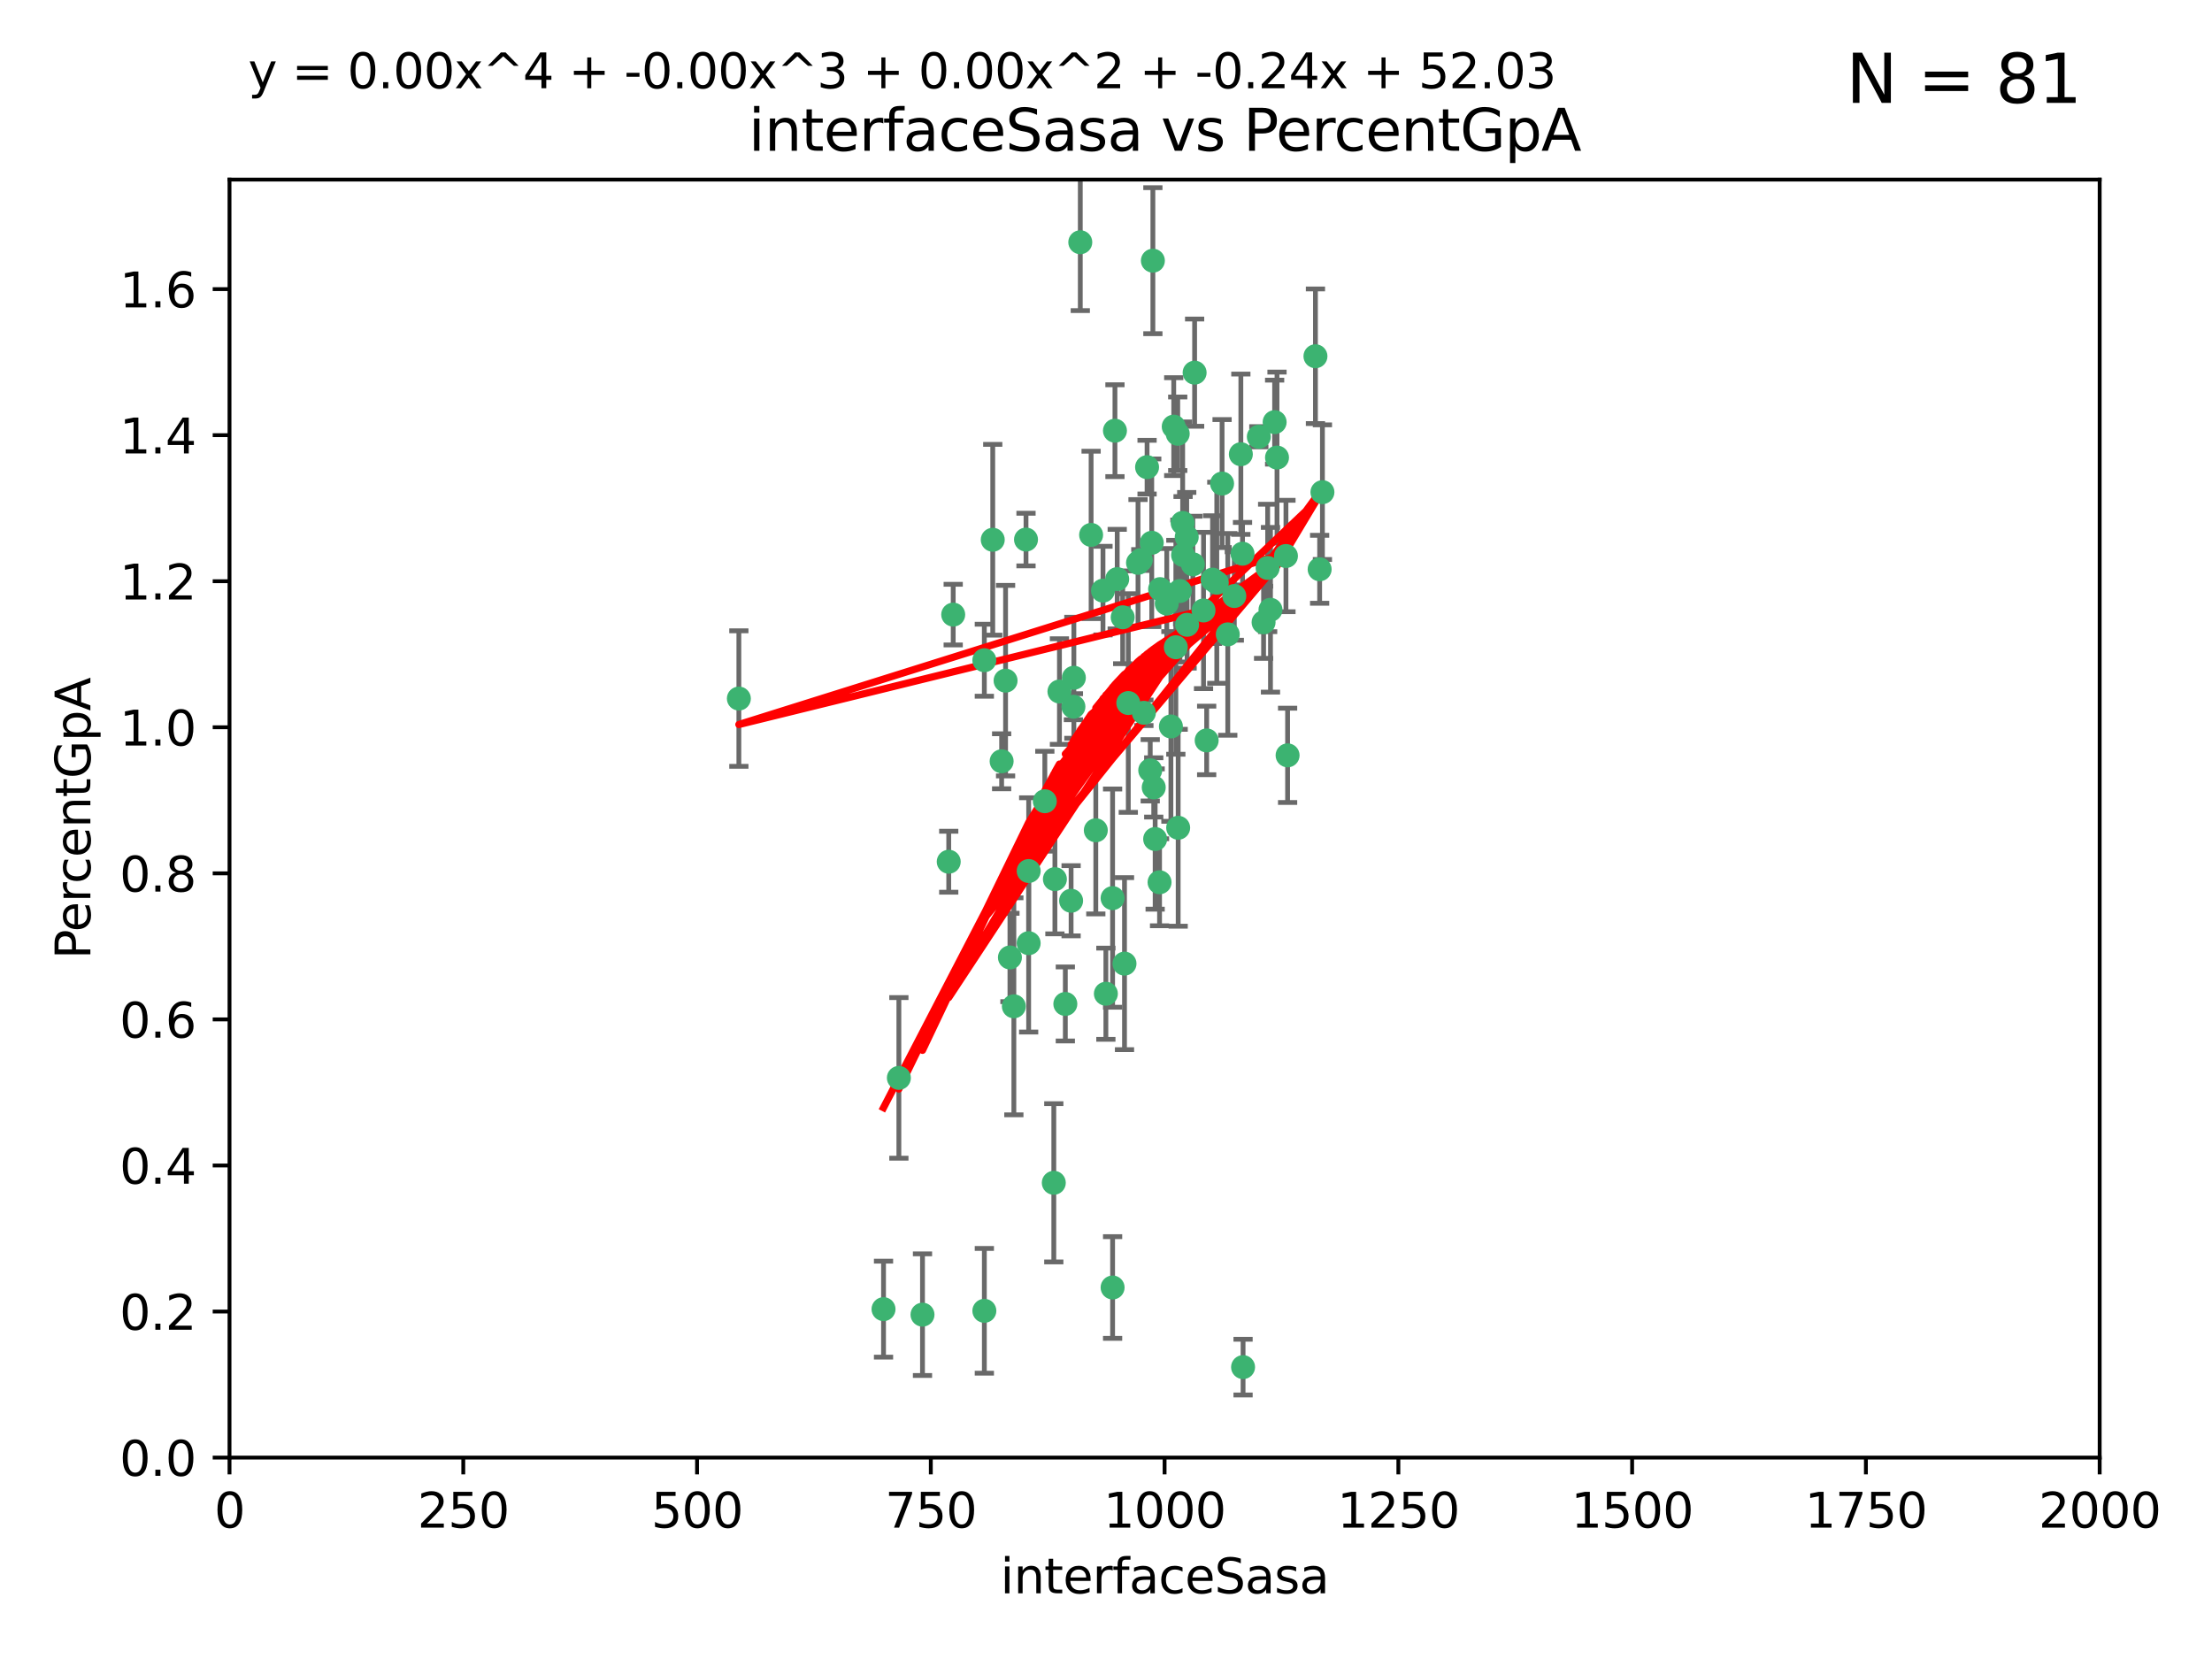 <?xml version="1.0" encoding="utf-8" standalone="no"?>
<!DOCTYPE svg PUBLIC "-//W3C//DTD SVG 1.1//EN"
  "http://www.w3.org/Graphics/SVG/1.1/DTD/svg11.dtd">
<svg xmlns:xlink="http://www.w3.org/1999/xlink" width="460.8pt" height="345.6pt" viewBox="0 0 460.8 345.6" xmlns="http://www.w3.org/2000/svg" version="1.1">
 <defs>
  <style type="text/css">*{stroke-linejoin: round; stroke-linecap: butt}</style>
 </defs>
 <g id="figure_1">
  <g id="patch_1">
   <path d="M 0 345.6 
L 460.8 345.6 
L 460.8 0 
L 0 0 
z
" style="fill: #ffffff"/>
  </g>
  <g id="axes_1">
   <g id="patch_2">
    <path d="M 47.81 303.64 
L 437.4 303.64 
L 437.4 37.411 
L 47.81 37.411 
z
" style="fill: #ffffff"/>
   </g>
   <g id="PathCollection_1">
    <defs>
     <path id="md76a3d3e34" d="M 0 1.118 
C 0.297 1.118 0.581 1 0.791 0.791 
C 1 0.581 1.118 0.297 1.118 0 
C 1.118 -0.297 1 -0.581 0.791 -0.791 
C 0.581 -1 0.297 -1.118 0 -1.118 
C -0.297 -1.118 -0.581 -1 -0.791 -0.791 
C -1 -0.581 -1.118 -0.297 -1.118 0 
C -1.118 0.297 -1 0.581 -0.791 0.791 
C -0.581 1 -0.297 1.118 0 1.118 
z
" style="stroke: #3cb371"/>
    </defs>
    <g clip-path="url(#p6ead2dca8a)">
     <use xlink:href="#md76a3d3e34" x="275.486" y="102.526" style="fill: #3cb371; stroke: #3cb371"/>
     <use xlink:href="#md76a3d3e34" x="274.906" y="118.592" style="fill: #3cb371; stroke: #3cb371"/>
     <use xlink:href="#md76a3d3e34" x="258.839" y="115.347" style="fill: #3cb371; stroke: #3cb371"/>
     <use xlink:href="#md76a3d3e34" x="266.025" y="95.318" style="fill: #3cb371; stroke: #3cb371"/>
     <use xlink:href="#md76a3d3e34" x="274.033" y="74.211" style="fill: #3cb371; stroke: #3cb371"/>
     <use xlink:href="#md76a3d3e34" x="244.948" y="134.836" style="fill: #3cb371; stroke: #3cb371"/>
     <use xlink:href="#md76a3d3e34" x="245.342" y="90.362" style="fill: #3cb371; stroke: #3cb371"/>
     <use xlink:href="#md76a3d3e34" x="238.294" y="148.487" style="fill: #3cb371; stroke: #3cb371"/>
     <use xlink:href="#md76a3d3e34" x="265.53" y="87.939" style="fill: #3cb371; stroke: #3cb371"/>
     <use xlink:href="#md76a3d3e34" x="240.166" y="54.304" style="fill: #3cb371; stroke: #3cb371"/>
     <use xlink:href="#md76a3d3e34" x="233.876" y="128.593" style="fill: #3cb371; stroke: #3cb371"/>
     <use xlink:href="#md76a3d3e34" x="246.37" y="108.935" style="fill: #3cb371; stroke: #3cb371"/>
     <use xlink:href="#md76a3d3e34" x="247.296" y="130.157" style="fill: #3cb371; stroke: #3cb371"/>
     <use xlink:href="#md76a3d3e34" x="231.774" y="187.094" style="fill: #3cb371; stroke: #3cb371"/>
     <use xlink:href="#md76a3d3e34" x="238.956" y="97.317" style="fill: #3cb371; stroke: #3cb371"/>
     <use xlink:href="#md76a3d3e34" x="243.059" y="125.723" style="fill: #3cb371; stroke: #3cb371"/>
     <use xlink:href="#md76a3d3e34" x="230.374" y="207.013" style="fill: #3cb371; stroke: #3cb371"/>
     <use xlink:href="#md76a3d3e34" x="267.887" y="115.829" style="fill: #3cb371; stroke: #3cb371"/>
     <use xlink:href="#md76a3d3e34" x="245.788" y="123.117" style="fill: #3cb371; stroke: #3cb371"/>
     <use xlink:href="#md76a3d3e34" x="219.756" y="183.14" style="fill: #3cb371; stroke: #3cb371"/>
     <use xlink:href="#md76a3d3e34" x="220.702" y="144.057" style="fill: #3cb371; stroke: #3cb371"/>
     <use xlink:href="#md76a3d3e34" x="217.656" y="166.909" style="fill: #3cb371; stroke: #3cb371"/>
     <use xlink:href="#md76a3d3e34" x="244.508" y="88.874" style="fill: #3cb371; stroke: #3cb371"/>
     <use xlink:href="#md76a3d3e34" x="221.928" y="209.141" style="fill: #3cb371; stroke: #3cb371"/>
     <use xlink:href="#md76a3d3e34" x="250.718" y="127.171" style="fill: #3cb371; stroke: #3cb371"/>
     <use xlink:href="#md76a3d3e34" x="245.435" y="172.439" style="fill: #3cb371; stroke: #3cb371"/>
     <use xlink:href="#md76a3d3e34" x="264.664" y="127.028" style="fill: #3cb371; stroke: #3cb371"/>
     <use xlink:href="#md76a3d3e34" x="240.345" y="164.032" style="fill: #3cb371; stroke: #3cb371"/>
     <use xlink:href="#md76a3d3e34" x="229.772" y="123.038" style="fill: #3cb371; stroke: #3cb371"/>
     <use xlink:href="#md76a3d3e34" x="257.131" y="124.161" style="fill: #3cb371; stroke: #3cb371"/>
     <use xlink:href="#md76a3d3e34" x="153.919" y="145.522" style="fill: #3cb371; stroke: #3cb371"/>
     <use xlink:href="#md76a3d3e34" x="268.23" y="157.353" style="fill: #3cb371; stroke: #3cb371"/>
     <use xlink:href="#md76a3d3e34" x="206.808" y="112.441" style="fill: #3cb371; stroke: #3cb371"/>
     <use xlink:href="#md76a3d3e34" x="246.456" y="115.624" style="fill: #3cb371; stroke: #3cb371"/>
     <use xlink:href="#md76a3d3e34" x="252.596" y="120.746" style="fill: #3cb371; stroke: #3cb371"/>
     <use xlink:href="#md76a3d3e34" x="239.93" y="113.07" style="fill: #3cb371; stroke: #3cb371"/>
     <use xlink:href="#md76a3d3e34" x="232.737" y="120.64" style="fill: #3cb371; stroke: #3cb371"/>
     <use xlink:href="#md76a3d3e34" x="225.044" y="50.463" style="fill: #3cb371; stroke: #3cb371"/>
     <use xlink:href="#md76a3d3e34" x="264.075" y="118.317" style="fill: #3cb371; stroke: #3cb371"/>
     <use xlink:href="#md76a3d3e34" x="255.769" y="132.151" style="fill: #3cb371; stroke: #3cb371"/>
     <use xlink:href="#md76a3d3e34" x="248.492" y="117.548" style="fill: #3cb371; stroke: #3cb371"/>
     <use xlink:href="#md76a3d3e34" x="205.058" y="273.067" style="fill: #3cb371; stroke: #3cb371"/>
     <use xlink:href="#md76a3d3e34" x="198.57" y="128.033" style="fill: #3cb371; stroke: #3cb371"/>
     <use xlink:href="#md76a3d3e34" x="241.67" y="122.726" style="fill: #3cb371; stroke: #3cb371"/>
     <use xlink:href="#md76a3d3e34" x="213.736" y="112.4" style="fill: #3cb371; stroke: #3cb371"/>
     <use xlink:href="#md76a3d3e34" x="253.48" y="121.39" style="fill: #3cb371; stroke: #3cb371"/>
     <use xlink:href="#md76a3d3e34" x="227.298" y="111.43" style="fill: #3cb371; stroke: #3cb371"/>
     <use xlink:href="#md76a3d3e34" x="223.706" y="141.186" style="fill: #3cb371; stroke: #3cb371"/>
     <use xlink:href="#md76a3d3e34" x="254.581" y="100.735" style="fill: #3cb371; stroke: #3cb371"/>
     <use xlink:href="#md76a3d3e34" x="223.131" y="187.642" style="fill: #3cb371; stroke: #3cb371"/>
     <use xlink:href="#md76a3d3e34" x="262.238" y="90.985" style="fill: #3cb371; stroke: #3cb371"/>
     <use xlink:href="#md76a3d3e34" x="237.649" y="116.663" style="fill: #3cb371; stroke: #3cb371"/>
     <use xlink:href="#md76a3d3e34" x="237.069" y="117.25" style="fill: #3cb371; stroke: #3cb371"/>
     <use xlink:href="#md76a3d3e34" x="231.776" y="268.209" style="fill: #3cb371; stroke: #3cb371"/>
     <use xlink:href="#md76a3d3e34" x="214.288" y="196.482" style="fill: #3cb371; stroke: #3cb371"/>
     <use xlink:href="#md76a3d3e34" x="210.388" y="199.457" style="fill: #3cb371; stroke: #3cb371"/>
     <use xlink:href="#md76a3d3e34" x="247.216" y="111.877" style="fill: #3cb371; stroke: #3cb371"/>
     <use xlink:href="#md76a3d3e34" x="214.295" y="181.451" style="fill: #3cb371; stroke: #3cb371"/>
     <use xlink:href="#md76a3d3e34" x="187.252" y="224.544" style="fill: #3cb371; stroke: #3cb371"/>
     <use xlink:href="#md76a3d3e34" x="211.206" y="209.633" style="fill: #3cb371; stroke: #3cb371"/>
     <use xlink:href="#md76a3d3e34" x="234.254" y="200.742" style="fill: #3cb371; stroke: #3cb371"/>
     <use xlink:href="#md76a3d3e34" x="232.265" y="89.722" style="fill: #3cb371; stroke: #3cb371"/>
     <use xlink:href="#md76a3d3e34" x="228.278" y="172.967" style="fill: #3cb371; stroke: #3cb371"/>
     <use xlink:href="#md76a3d3e34" x="258.492" y="94.622" style="fill: #3cb371; stroke: #3cb371"/>
     <use xlink:href="#md76a3d3e34" x="205.056" y="137.537" style="fill: #3cb371; stroke: #3cb371"/>
     <use xlink:href="#md76a3d3e34" x="192.173" y="273.866" style="fill: #3cb371; stroke: #3cb371"/>
     <use xlink:href="#md76a3d3e34" x="219.526" y="246.398" style="fill: #3cb371; stroke: #3cb371"/>
     <use xlink:href="#md76a3d3e34" x="239.615" y="160.464" style="fill: #3cb371; stroke: #3cb371"/>
     <use xlink:href="#md76a3d3e34" x="241.557" y="183.793" style="fill: #3cb371; stroke: #3cb371"/>
     <use xlink:href="#md76a3d3e34" x="263.228" y="129.634" style="fill: #3cb371; stroke: #3cb371"/>
     <use xlink:href="#md76a3d3e34" x="251.371" y="154.242" style="fill: #3cb371; stroke: #3cb371"/>
     <use xlink:href="#md76a3d3e34" x="223.611" y="147.219" style="fill: #3cb371; stroke: #3cb371"/>
     <use xlink:href="#md76a3d3e34" x="240.64" y="174.785" style="fill: #3cb371; stroke: #3cb371"/>
     <use xlink:href="#md76a3d3e34" x="258.954" y="284.794" style="fill: #3cb371; stroke: #3cb371"/>
     <use xlink:href="#md76a3d3e34" x="235.045" y="146.454" style="fill: #3cb371; stroke: #3cb371"/>
     <use xlink:href="#md76a3d3e34" x="209.48" y="141.79" style="fill: #3cb371; stroke: #3cb371"/>
     <use xlink:href="#md76a3d3e34" x="243.922" y="151.336" style="fill: #3cb371; stroke: #3cb371"/>
     <use xlink:href="#md76a3d3e34" x="248.862" y="77.63" style="fill: #3cb371; stroke: #3cb371"/>
     <use xlink:href="#md76a3d3e34" x="197.639" y="179.513" style="fill: #3cb371; stroke: #3cb371"/>
     <use xlink:href="#md76a3d3e34" x="208.658" y="158.587" style="fill: #3cb371; stroke: #3cb371"/>
     <use xlink:href="#md76a3d3e34" x="184.055" y="272.718" style="fill: #3cb371; stroke: #3cb371"/>
    </g>
   </g>
   <g id="matplotlib.axis_1">
    <g id="xtick_1">
     <g id="line2d_1">
      <defs>
       <path id="m0a9b2dd307" d="M 0 0 
L 0 3.5 
" style="stroke: #000000; stroke-width: 0.8"/>
      </defs>
      <g>
       <use xlink:href="#m0a9b2dd307" x="47.81" y="303.64" style="stroke: #000000; stroke-width: 0.8"/>
      </g>
     </g>
     <g id="text_1">
      <!-- 0 -->
      <g transform="translate(44.629 318.238)scale(0.1 -0.1)">
       <defs>
        <path id="DejaVuSans-30" d="M 2034 4250 
Q 1547 4250 1301 3770 
Q 1056 3291 1056 2328 
Q 1056 1369 1301 889 
Q 1547 409 2034 409 
Q 2525 409 2770 889 
Q 3016 1369 3016 2328 
Q 3016 3291 2770 3770 
Q 2525 4250 2034 4250 
z
M 2034 4750 
Q 2819 4750 3233 4129 
Q 3647 3509 3647 2328 
Q 3647 1150 3233 529 
Q 2819 -91 2034 -91 
Q 1250 -91 836 529 
Q 422 1150 422 2328 
Q 422 3509 836 4129 
Q 1250 4750 2034 4750 
z
" transform="scale(0.016)"/>
       </defs>
       <use xlink:href="#DejaVuSans-30"/>
      </g>
     </g>
    </g>
    <g id="xtick_2">
     <g id="line2d_2">
      <g>
       <use xlink:href="#m0a9b2dd307" x="96.509" y="303.64" style="stroke: #000000; stroke-width: 0.8"/>
      </g>
     </g>
     <g id="text_2">
      <!-- 250 -->
      <g transform="translate(86.965 318.238)scale(0.1 -0.1)">
       <defs>
        <path id="DejaVuSans-32" d="M 1228 531 
L 3431 531 
L 3431 0 
L 469 0 
L 469 531 
Q 828 903 1448 1529 
Q 2069 2156 2228 2338 
Q 2531 2678 2651 2914 
Q 2772 3150 2772 3378 
Q 2772 3750 2511 3984 
Q 2250 4219 1831 4219 
Q 1534 4219 1204 4116 
Q 875 4013 500 3803 
L 500 4441 
Q 881 4594 1212 4672 
Q 1544 4750 1819 4750 
Q 2544 4750 2975 4387 
Q 3406 4025 3406 3419 
Q 3406 3131 3298 2873 
Q 3191 2616 2906 2266 
Q 2828 2175 2409 1742 
Q 1991 1309 1228 531 
z
" transform="scale(0.016)"/>
        <path id="DejaVuSans-35" d="M 691 4666 
L 3169 4666 
L 3169 4134 
L 1269 4134 
L 1269 2991 
Q 1406 3038 1543 3061 
Q 1681 3084 1819 3084 
Q 2600 3084 3056 2656 
Q 3513 2228 3513 1497 
Q 3513 744 3044 326 
Q 2575 -91 1722 -91 
Q 1428 -91 1123 -41 
Q 819 9 494 109 
L 494 744 
Q 775 591 1075 516 
Q 1375 441 1709 441 
Q 2250 441 2565 725 
Q 2881 1009 2881 1497 
Q 2881 1984 2565 2268 
Q 2250 2553 1709 2553 
Q 1456 2553 1204 2497 
Q 953 2441 691 2322 
L 691 4666 
z
" transform="scale(0.016)"/>
       </defs>
       <use xlink:href="#DejaVuSans-32"/>
       <use xlink:href="#DejaVuSans-35" x="63.623"/>
       <use xlink:href="#DejaVuSans-30" x="127.246"/>
      </g>
     </g>
    </g>
    <g id="xtick_3">
     <g id="line2d_3">
      <g>
       <use xlink:href="#m0a9b2dd307" x="145.208" y="303.64" style="stroke: #000000; stroke-width: 0.8"/>
      </g>
     </g>
     <g id="text_3">
      <!-- 500 -->
      <g transform="translate(135.664 318.238)scale(0.1 -0.1)">
       <use xlink:href="#DejaVuSans-35"/>
       <use xlink:href="#DejaVuSans-30" x="63.623"/>
       <use xlink:href="#DejaVuSans-30" x="127.246"/>
      </g>
     </g>
    </g>
    <g id="xtick_4">
     <g id="line2d_4">
      <g>
       <use xlink:href="#m0a9b2dd307" x="193.906" y="303.64" style="stroke: #000000; stroke-width: 0.8"/>
      </g>
     </g>
     <g id="text_4">
      <!-- 750 -->
      <g transform="translate(184.363 318.238)scale(0.1 -0.1)">
       <defs>
        <path id="DejaVuSans-37" d="M 525 4666 
L 3525 4666 
L 3525 4397 
L 1831 0 
L 1172 0 
L 2766 4134 
L 525 4134 
L 525 4666 
z
" transform="scale(0.016)"/>
       </defs>
       <use xlink:href="#DejaVuSans-37"/>
       <use xlink:href="#DejaVuSans-35" x="63.623"/>
       <use xlink:href="#DejaVuSans-30" x="127.246"/>
      </g>
     </g>
    </g>
    <g id="xtick_5">
     <g id="line2d_5">
      <g>
       <use xlink:href="#m0a9b2dd307" x="242.605" y="303.64" style="stroke: #000000; stroke-width: 0.8"/>
      </g>
     </g>
     <g id="text_5">
      <!-- 1000 -->
      <g transform="translate(229.88 318.238)scale(0.1 -0.1)">
       <defs>
        <path id="DejaVuSans-31" d="M 794 531 
L 1825 531 
L 1825 4091 
L 703 3866 
L 703 4441 
L 1819 4666 
L 2450 4666 
L 2450 531 
L 3481 531 
L 3481 0 
L 794 0 
L 794 531 
z
" transform="scale(0.016)"/>
       </defs>
       <use xlink:href="#DejaVuSans-31"/>
       <use xlink:href="#DejaVuSans-30" x="63.623"/>
       <use xlink:href="#DejaVuSans-30" x="127.246"/>
       <use xlink:href="#DejaVuSans-30" x="190.869"/>
      </g>
     </g>
    </g>
    <g id="xtick_6">
     <g id="line2d_6">
      <g>
       <use xlink:href="#m0a9b2dd307" x="291.304" y="303.64" style="stroke: #000000; stroke-width: 0.8"/>
      </g>
     </g>
     <g id="text_6">
      <!-- 1250 -->
      <g transform="translate(278.579 318.238)scale(0.1 -0.1)">
       <use xlink:href="#DejaVuSans-31"/>
       <use xlink:href="#DejaVuSans-32" x="63.623"/>
       <use xlink:href="#DejaVuSans-35" x="127.246"/>
       <use xlink:href="#DejaVuSans-30" x="190.869"/>
      </g>
     </g>
    </g>
    <g id="xtick_7">
     <g id="line2d_7">
      <g>
       <use xlink:href="#m0a9b2dd307" x="340.002" y="303.64" style="stroke: #000000; stroke-width: 0.8"/>
      </g>
     </g>
     <g id="text_7">
      <!-- 1500 -->
      <g transform="translate(327.277 318.238)scale(0.1 -0.1)">
       <use xlink:href="#DejaVuSans-31"/>
       <use xlink:href="#DejaVuSans-35" x="63.623"/>
       <use xlink:href="#DejaVuSans-30" x="127.246"/>
       <use xlink:href="#DejaVuSans-30" x="190.869"/>
      </g>
     </g>
    </g>
    <g id="xtick_8">
     <g id="line2d_8">
      <g>
       <use xlink:href="#m0a9b2dd307" x="388.701" y="303.64" style="stroke: #000000; stroke-width: 0.8"/>
      </g>
     </g>
     <g id="text_8">
      <!-- 1750 -->
      <g transform="translate(375.976 318.238)scale(0.1 -0.1)">
       <use xlink:href="#DejaVuSans-31"/>
       <use xlink:href="#DejaVuSans-37" x="63.623"/>
       <use xlink:href="#DejaVuSans-35" x="127.246"/>
       <use xlink:href="#DejaVuSans-30" x="190.869"/>
      </g>
     </g>
    </g>
    <g id="xtick_9">
     <g id="line2d_9">
      <g>
       <use xlink:href="#m0a9b2dd307" x="437.4" y="303.64" style="stroke: #000000; stroke-width: 0.8"/>
      </g>
     </g>
     <g id="text_9">
      <!-- 2000 -->
      <g transform="translate(424.675 318.238)scale(0.1 -0.1)">
       <use xlink:href="#DejaVuSans-32"/>
       <use xlink:href="#DejaVuSans-30" x="63.623"/>
       <use xlink:href="#DejaVuSans-30" x="127.246"/>
       <use xlink:href="#DejaVuSans-30" x="190.869"/>
      </g>
     </g>
    </g>
    <g id="text_10">
     <!-- interfaceSasa -->
     <g transform="translate(208.398 331.917)scale(0.1 -0.1)">
      <defs>
       <path id="DejaVuSans-69" d="M 603 3500 
L 1178 3500 
L 1178 0 
L 603 0 
L 603 3500 
z
M 603 4863 
L 1178 4863 
L 1178 4134 
L 603 4134 
L 603 4863 
z
" transform="scale(0.016)"/>
       <path id="DejaVuSans-6e" d="M 3513 2113 
L 3513 0 
L 2938 0 
L 2938 2094 
Q 2938 2591 2744 2837 
Q 2550 3084 2163 3084 
Q 1697 3084 1428 2787 
Q 1159 2491 1159 1978 
L 1159 0 
L 581 0 
L 581 3500 
L 1159 3500 
L 1159 2956 
Q 1366 3272 1645 3428 
Q 1925 3584 2291 3584 
Q 2894 3584 3203 3211 
Q 3513 2838 3513 2113 
z
" transform="scale(0.016)"/>
       <path id="DejaVuSans-74" d="M 1172 4494 
L 1172 3500 
L 2356 3500 
L 2356 3053 
L 1172 3053 
L 1172 1153 
Q 1172 725 1289 603 
Q 1406 481 1766 481 
L 2356 481 
L 2356 0 
L 1766 0 
Q 1100 0 847 248 
Q 594 497 594 1153 
L 594 3053 
L 172 3053 
L 172 3500 
L 594 3500 
L 594 4494 
L 1172 4494 
z
" transform="scale(0.016)"/>
       <path id="DejaVuSans-65" d="M 3597 1894 
L 3597 1613 
L 953 1613 
Q 991 1019 1311 708 
Q 1631 397 2203 397 
Q 2534 397 2845 478 
Q 3156 559 3463 722 
L 3463 178 
Q 3153 47 2828 -22 
Q 2503 -91 2169 -91 
Q 1331 -91 842 396 
Q 353 884 353 1716 
Q 353 2575 817 3079 
Q 1281 3584 2069 3584 
Q 2775 3584 3186 3129 
Q 3597 2675 3597 1894 
z
M 3022 2063 
Q 3016 2534 2758 2815 
Q 2500 3097 2075 3097 
Q 1594 3097 1305 2825 
Q 1016 2553 972 2059 
L 3022 2063 
z
" transform="scale(0.016)"/>
       <path id="DejaVuSans-72" d="M 2631 2963 
Q 2534 3019 2420 3045 
Q 2306 3072 2169 3072 
Q 1681 3072 1420 2755 
Q 1159 2438 1159 1844 
L 1159 0 
L 581 0 
L 581 3500 
L 1159 3500 
L 1159 2956 
Q 1341 3275 1631 3429 
Q 1922 3584 2338 3584 
Q 2397 3584 2469 3576 
Q 2541 3569 2628 3553 
L 2631 2963 
z
" transform="scale(0.016)"/>
       <path id="DejaVuSans-66" d="M 2375 4863 
L 2375 4384 
L 1825 4384 
Q 1516 4384 1395 4259 
Q 1275 4134 1275 3809 
L 1275 3500 
L 2222 3500 
L 2222 3053 
L 1275 3053 
L 1275 0 
L 697 0 
L 697 3053 
L 147 3053 
L 147 3500 
L 697 3500 
L 697 3744 
Q 697 4328 969 4595 
Q 1241 4863 1831 4863 
L 2375 4863 
z
" transform="scale(0.016)"/>
       <path id="DejaVuSans-61" d="M 2194 1759 
Q 1497 1759 1228 1600 
Q 959 1441 959 1056 
Q 959 750 1161 570 
Q 1363 391 1709 391 
Q 2188 391 2477 730 
Q 2766 1069 2766 1631 
L 2766 1759 
L 2194 1759 
z
M 3341 1997 
L 3341 0 
L 2766 0 
L 2766 531 
Q 2569 213 2275 61 
Q 1981 -91 1556 -91 
Q 1019 -91 701 211 
Q 384 513 384 1019 
Q 384 1609 779 1909 
Q 1175 2209 1959 2209 
L 2766 2209 
L 2766 2266 
Q 2766 2663 2505 2880 
Q 2244 3097 1772 3097 
Q 1472 3097 1187 3025 
Q 903 2953 641 2809 
L 641 3341 
Q 956 3463 1253 3523 
Q 1550 3584 1831 3584 
Q 2591 3584 2966 3190 
Q 3341 2797 3341 1997 
z
" transform="scale(0.016)"/>
       <path id="DejaVuSans-63" d="M 3122 3366 
L 3122 2828 
Q 2878 2963 2633 3030 
Q 2388 3097 2138 3097 
Q 1578 3097 1268 2742 
Q 959 2388 959 1747 
Q 959 1106 1268 751 
Q 1578 397 2138 397 
Q 2388 397 2633 464 
Q 2878 531 3122 666 
L 3122 134 
Q 2881 22 2623 -34 
Q 2366 -91 2075 -91 
Q 1284 -91 818 406 
Q 353 903 353 1747 
Q 353 2603 823 3093 
Q 1294 3584 2113 3584 
Q 2378 3584 2631 3529 
Q 2884 3475 3122 3366 
z
" transform="scale(0.016)"/>
       <path id="DejaVuSans-53" d="M 3425 4513 
L 3425 3897 
Q 3066 4069 2747 4153 
Q 2428 4238 2131 4238 
Q 1616 4238 1336 4038 
Q 1056 3838 1056 3469 
Q 1056 3159 1242 3001 
Q 1428 2844 1947 2747 
L 2328 2669 
Q 3034 2534 3370 2195 
Q 3706 1856 3706 1288 
Q 3706 609 3251 259 
Q 2797 -91 1919 -91 
Q 1588 -91 1214 -16 
Q 841 59 441 206 
L 441 856 
Q 825 641 1194 531 
Q 1563 422 1919 422 
Q 2459 422 2753 634 
Q 3047 847 3047 1241 
Q 3047 1584 2836 1778 
Q 2625 1972 2144 2069 
L 1759 2144 
Q 1053 2284 737 2584 
Q 422 2884 422 3419 
Q 422 4038 858 4394 
Q 1294 4750 2059 4750 
Q 2388 4750 2728 4690 
Q 3069 4631 3425 4513 
z
" transform="scale(0.016)"/>
       <path id="DejaVuSans-73" d="M 2834 3397 
L 2834 2853 
Q 2591 2978 2328 3040 
Q 2066 3103 1784 3103 
Q 1356 3103 1142 2972 
Q 928 2841 928 2578 
Q 928 2378 1081 2264 
Q 1234 2150 1697 2047 
L 1894 2003 
Q 2506 1872 2764 1633 
Q 3022 1394 3022 966 
Q 3022 478 2636 193 
Q 2250 -91 1575 -91 
Q 1294 -91 989 -36 
Q 684 19 347 128 
L 347 722 
Q 666 556 975 473 
Q 1284 391 1588 391 
Q 1994 391 2212 530 
Q 2431 669 2431 922 
Q 2431 1156 2273 1281 
Q 2116 1406 1581 1522 
L 1381 1569 
Q 847 1681 609 1914 
Q 372 2147 372 2553 
Q 372 3047 722 3315 
Q 1072 3584 1716 3584 
Q 2034 3584 2315 3537 
Q 2597 3491 2834 3397 
z
" transform="scale(0.016)"/>
      </defs>
      <use xlink:href="#DejaVuSans-69"/>
      <use xlink:href="#DejaVuSans-6e" x="27.783"/>
      <use xlink:href="#DejaVuSans-74" x="91.162"/>
      <use xlink:href="#DejaVuSans-65" x="130.371"/>
      <use xlink:href="#DejaVuSans-72" x="191.895"/>
      <use xlink:href="#DejaVuSans-66" x="233.008"/>
      <use xlink:href="#DejaVuSans-61" x="268.213"/>
      <use xlink:href="#DejaVuSans-63" x="329.492"/>
      <use xlink:href="#DejaVuSans-65" x="384.473"/>
      <use xlink:href="#DejaVuSans-53" x="445.996"/>
      <use xlink:href="#DejaVuSans-61" x="509.473"/>
      <use xlink:href="#DejaVuSans-73" x="570.752"/>
      <use xlink:href="#DejaVuSans-61" x="622.852"/>
     </g>
    </g>
   </g>
   <g id="matplotlib.axis_2">
    <g id="ytick_1">
     <g id="line2d_10">
      <defs>
       <path id="m8ac92fc57f" d="M 0 0 
L -3.5 0 
" style="stroke: #000000; stroke-width: 0.8"/>
      </defs>
      <g>
       <use xlink:href="#m8ac92fc57f" x="47.81" y="303.64" style="stroke: #000000; stroke-width: 0.8"/>
      </g>
     </g>
     <g id="text_11">
      <!-- 0.0 -->
      <g transform="translate(24.907 307.439)scale(0.1 -0.1)">
       <defs>
        <path id="DejaVuSans-2e" d="M 684 794 
L 1344 794 
L 1344 0 
L 684 0 
L 684 794 
z
" transform="scale(0.016)"/>
       </defs>
       <use xlink:href="#DejaVuSans-30"/>
       <use xlink:href="#DejaVuSans-2e" x="63.623"/>
       <use xlink:href="#DejaVuSans-30" x="95.41"/>
      </g>
     </g>
    </g>
    <g id="ytick_2">
     <g id="line2d_11">
      <g>
       <use xlink:href="#m8ac92fc57f" x="47.81" y="273.214" style="stroke: #000000; stroke-width: 0.8"/>
      </g>
     </g>
     <g id="text_12">
      <!-- 0.2 -->
      <g transform="translate(24.907 277.013)scale(0.1 -0.1)">
       <use xlink:href="#DejaVuSans-30"/>
       <use xlink:href="#DejaVuSans-2e" x="63.623"/>
       <use xlink:href="#DejaVuSans-32" x="95.41"/>
      </g>
     </g>
    </g>
    <g id="ytick_3">
     <g id="line2d_12">
      <g>
       <use xlink:href="#m8ac92fc57f" x="47.81" y="242.788" style="stroke: #000000; stroke-width: 0.8"/>
      </g>
     </g>
     <g id="text_13">
      <!-- 0.4 -->
      <g transform="translate(24.907 246.587)scale(0.1 -0.1)">
       <defs>
        <path id="DejaVuSans-34" d="M 2419 4116 
L 825 1625 
L 2419 1625 
L 2419 4116 
z
M 2253 4666 
L 3047 4666 
L 3047 1625 
L 3713 1625 
L 3713 1100 
L 3047 1100 
L 3047 0 
L 2419 0 
L 2419 1100 
L 313 1100 
L 313 1709 
L 2253 4666 
z
" transform="scale(0.016)"/>
       </defs>
       <use xlink:href="#DejaVuSans-30"/>
       <use xlink:href="#DejaVuSans-2e" x="63.623"/>
       <use xlink:href="#DejaVuSans-34" x="95.41"/>
      </g>
     </g>
    </g>
    <g id="ytick_4">
     <g id="line2d_13">
      <g>
       <use xlink:href="#m8ac92fc57f" x="47.81" y="212.362" style="stroke: #000000; stroke-width: 0.8"/>
      </g>
     </g>
     <g id="text_14">
      <!-- 0.6 -->
      <g transform="translate(24.907 216.161)scale(0.1 -0.1)">
       <defs>
        <path id="DejaVuSans-36" d="M 2113 2584 
Q 1688 2584 1439 2293 
Q 1191 2003 1191 1497 
Q 1191 994 1439 701 
Q 1688 409 2113 409 
Q 2538 409 2786 701 
Q 3034 994 3034 1497 
Q 3034 2003 2786 2293 
Q 2538 2584 2113 2584 
z
M 3366 4563 
L 3366 3988 
Q 3128 4100 2886 4159 
Q 2644 4219 2406 4219 
Q 1781 4219 1451 3797 
Q 1122 3375 1075 2522 
Q 1259 2794 1537 2939 
Q 1816 3084 2150 3084 
Q 2853 3084 3261 2657 
Q 3669 2231 3669 1497 
Q 3669 778 3244 343 
Q 2819 -91 2113 -91 
Q 1303 -91 875 529 
Q 447 1150 447 2328 
Q 447 3434 972 4092 
Q 1497 4750 2381 4750 
Q 2619 4750 2861 4703 
Q 3103 4656 3366 4563 
z
" transform="scale(0.016)"/>
       </defs>
       <use xlink:href="#DejaVuSans-30"/>
       <use xlink:href="#DejaVuSans-2e" x="63.623"/>
       <use xlink:href="#DejaVuSans-36" x="95.41"/>
      </g>
     </g>
    </g>
    <g id="ytick_5">
     <g id="line2d_14">
      <g>
       <use xlink:href="#m8ac92fc57f" x="47.81" y="181.935" style="stroke: #000000; stroke-width: 0.8"/>
      </g>
     </g>
     <g id="text_15">
      <!-- 0.8 -->
      <g transform="translate(24.907 185.735)scale(0.1 -0.1)">
       <defs>
        <path id="DejaVuSans-38" d="M 2034 2216 
Q 1584 2216 1326 1975 
Q 1069 1734 1069 1313 
Q 1069 891 1326 650 
Q 1584 409 2034 409 
Q 2484 409 2743 651 
Q 3003 894 3003 1313 
Q 3003 1734 2745 1975 
Q 2488 2216 2034 2216 
z
M 1403 2484 
Q 997 2584 770 2862 
Q 544 3141 544 3541 
Q 544 4100 942 4425 
Q 1341 4750 2034 4750 
Q 2731 4750 3128 4425 
Q 3525 4100 3525 3541 
Q 3525 3141 3298 2862 
Q 3072 2584 2669 2484 
Q 3125 2378 3379 2068 
Q 3634 1759 3634 1313 
Q 3634 634 3220 271 
Q 2806 -91 2034 -91 
Q 1263 -91 848 271 
Q 434 634 434 1313 
Q 434 1759 690 2068 
Q 947 2378 1403 2484 
z
M 1172 3481 
Q 1172 3119 1398 2916 
Q 1625 2713 2034 2713 
Q 2441 2713 2670 2916 
Q 2900 3119 2900 3481 
Q 2900 3844 2670 4047 
Q 2441 4250 2034 4250 
Q 1625 4250 1398 4047 
Q 1172 3844 1172 3481 
z
" transform="scale(0.016)"/>
       </defs>
       <use xlink:href="#DejaVuSans-30"/>
       <use xlink:href="#DejaVuSans-2e" x="63.623"/>
       <use xlink:href="#DejaVuSans-38" x="95.41"/>
      </g>
     </g>
    </g>
    <g id="ytick_6">
     <g id="line2d_15">
      <g>
       <use xlink:href="#m8ac92fc57f" x="47.81" y="151.509" style="stroke: #000000; stroke-width: 0.8"/>
      </g>
     </g>
     <g id="text_16">
      <!-- 1.0 -->
      <g transform="translate(24.907 155.308)scale(0.1 -0.1)">
       <use xlink:href="#DejaVuSans-31"/>
       <use xlink:href="#DejaVuSans-2e" x="63.623"/>
       <use xlink:href="#DejaVuSans-30" x="95.41"/>
      </g>
     </g>
    </g>
    <g id="ytick_7">
     <g id="line2d_16">
      <g>
       <use xlink:href="#m8ac92fc57f" x="47.81" y="121.083" style="stroke: #000000; stroke-width: 0.8"/>
      </g>
     </g>
     <g id="text_17">
      <!-- 1.2 -->
      <g transform="translate(24.907 124.882)scale(0.1 -0.1)">
       <use xlink:href="#DejaVuSans-31"/>
       <use xlink:href="#DejaVuSans-2e" x="63.623"/>
       <use xlink:href="#DejaVuSans-32" x="95.41"/>
      </g>
     </g>
    </g>
    <g id="ytick_8">
     <g id="line2d_17">
      <g>
       <use xlink:href="#m8ac92fc57f" x="47.81" y="90.657" style="stroke: #000000; stroke-width: 0.8"/>
      </g>
     </g>
     <g id="text_18">
      <!-- 1.4 -->
      <g transform="translate(24.907 94.456)scale(0.1 -0.1)">
       <use xlink:href="#DejaVuSans-31"/>
       <use xlink:href="#DejaVuSans-2e" x="63.623"/>
       <use xlink:href="#DejaVuSans-34" x="95.41"/>
      </g>
     </g>
    </g>
    <g id="ytick_9">
     <g id="line2d_18">
      <g>
       <use xlink:href="#m8ac92fc57f" x="47.81" y="60.231" style="stroke: #000000; stroke-width: 0.8"/>
      </g>
     </g>
     <g id="text_19">
      <!-- 1.6 -->
      <g transform="translate(24.907 64.03)scale(0.1 -0.1)">
       <use xlink:href="#DejaVuSans-31"/>
       <use xlink:href="#DejaVuSans-2e" x="63.623"/>
       <use xlink:href="#DejaVuSans-36" x="95.41"/>
      </g>
     </g>
    </g>
    <g id="text_20">
     <!-- PercentGpA -->
     <g transform="translate(18.827 199.802)rotate(-90)scale(0.1 -0.1)">
      <defs>
       <path id="DejaVuSans-50" d="M 1259 4147 
L 1259 2394 
L 2053 2394 
Q 2494 2394 2734 2622 
Q 2975 2850 2975 3272 
Q 2975 3691 2734 3919 
Q 2494 4147 2053 4147 
L 1259 4147 
z
M 628 4666 
L 2053 4666 
Q 2838 4666 3239 4311 
Q 3641 3956 3641 3272 
Q 3641 2581 3239 2228 
Q 2838 1875 2053 1875 
L 1259 1875 
L 1259 0 
L 628 0 
L 628 4666 
z
" transform="scale(0.016)"/>
       <path id="DejaVuSans-47" d="M 3809 666 
L 3809 1919 
L 2778 1919 
L 2778 2438 
L 4434 2438 
L 4434 434 
Q 4069 175 3628 42 
Q 3188 -91 2688 -91 
Q 1594 -91 976 548 
Q 359 1188 359 2328 
Q 359 3472 976 4111 
Q 1594 4750 2688 4750 
Q 3144 4750 3555 4637 
Q 3966 4525 4313 4306 
L 4313 3634 
Q 3963 3931 3569 4081 
Q 3175 4231 2741 4231 
Q 1884 4231 1454 3753 
Q 1025 3275 1025 2328 
Q 1025 1384 1454 906 
Q 1884 428 2741 428 
Q 3075 428 3337 486 
Q 3600 544 3809 666 
z
" transform="scale(0.016)"/>
       <path id="DejaVuSans-70" d="M 1159 525 
L 1159 -1331 
L 581 -1331 
L 581 3500 
L 1159 3500 
L 1159 2969 
Q 1341 3281 1617 3432 
Q 1894 3584 2278 3584 
Q 2916 3584 3314 3078 
Q 3713 2572 3713 1747 
Q 3713 922 3314 415 
Q 2916 -91 2278 -91 
Q 1894 -91 1617 61 
Q 1341 213 1159 525 
z
M 3116 1747 
Q 3116 2381 2855 2742 
Q 2594 3103 2138 3103 
Q 1681 3103 1420 2742 
Q 1159 2381 1159 1747 
Q 1159 1113 1420 752 
Q 1681 391 2138 391 
Q 2594 391 2855 752 
Q 3116 1113 3116 1747 
z
" transform="scale(0.016)"/>
       <path id="DejaVuSans-41" d="M 2188 4044 
L 1331 1722 
L 3047 1722 
L 2188 4044 
z
M 1831 4666 
L 2547 4666 
L 4325 0 
L 3669 0 
L 3244 1197 
L 1141 1197 
L 716 0 
L 50 0 
L 1831 4666 
z
" transform="scale(0.016)"/>
      </defs>
      <use xlink:href="#DejaVuSans-50"/>
      <use xlink:href="#DejaVuSans-65" x="56.678"/>
      <use xlink:href="#DejaVuSans-72" x="118.201"/>
      <use xlink:href="#DejaVuSans-63" x="157.064"/>
      <use xlink:href="#DejaVuSans-65" x="212.045"/>
      <use xlink:href="#DejaVuSans-6e" x="273.568"/>
      <use xlink:href="#DejaVuSans-74" x="336.947"/>
      <use xlink:href="#DejaVuSans-47" x="376.156"/>
      <use xlink:href="#DejaVuSans-70" x="453.646"/>
      <use xlink:href="#DejaVuSans-41" x="517.123"/>
     </g>
    </g>
   </g>
   <g id="LineCollection_1">
    <path d="M 275.486 116.551 
L 275.486 88.502 
" clip-path="url(#p6ead2dca8a)" style="fill: none; stroke: #696969"/>
    <path d="M 274.906 125.671 
L 274.906 111.513 
" clip-path="url(#p6ead2dca8a)" style="fill: none; stroke: #696969"/>
    <path d="M 258.839 121.856 
L 258.839 108.837 
" clip-path="url(#p6ead2dca8a)" style="fill: none; stroke: #696969"/>
    <path d="M 266.025 113.125 
L 266.025 77.511 
" clip-path="url(#p6ead2dca8a)" style="fill: none; stroke: #696969"/>
    <path d="M 274.033 88.233 
L 274.033 60.19 
" clip-path="url(#p6ead2dca8a)" style="fill: none; stroke: #696969"/>
    <path d="M 244.948 157.119 
L 244.948 112.554 
" clip-path="url(#p6ead2dca8a)" style="fill: none; stroke: #696969"/>
    <path d="M 245.342 98.017 
L 245.342 82.708 
" clip-path="url(#p6ead2dca8a)" style="fill: none; stroke: #696969"/>
    <path d="M 238.294 151.141 
L 238.294 145.832 
" clip-path="url(#p6ead2dca8a)" style="fill: none; stroke: #696969"/>
    <path d="M 265.53 96.688 
L 265.53 79.189 
" clip-path="url(#p6ead2dca8a)" style="fill: none; stroke: #696969"/>
    <path d="M 240.166 69.514 
L 240.166 39.094 
" clip-path="url(#p6ead2dca8a)" style="fill: none; stroke: #696969"/>
    <path d="M 233.876 138.259 
L 233.876 118.927 
" clip-path="url(#p6ead2dca8a)" style="fill: none; stroke: #696969"/>
    <path d="M 246.37 129.975 
L 246.37 87.895 
" clip-path="url(#p6ead2dca8a)" style="fill: none; stroke: #696969"/>
    <path d="M 247.296 139.176 
L 247.296 121.139 
" clip-path="url(#p6ead2dca8a)" style="fill: none; stroke: #696969"/>
    <path d="M 231.774 209.823 
L 231.774 164.366 
" clip-path="url(#p6ead2dca8a)" style="fill: none; stroke: #696969"/>
    <path d="M 238.956 102.911 
L 238.956 91.723 
" clip-path="url(#p6ead2dca8a)" style="fill: none; stroke: #696969"/>
    <path d="M 243.059 137.173 
L 243.059 114.273 
" clip-path="url(#p6ead2dca8a)" style="fill: none; stroke: #696969"/>
    <path d="M 230.374 216.511 
L 230.374 197.514 
" clip-path="url(#p6ead2dca8a)" style="fill: none; stroke: #696969"/>
    <path d="M 267.887 127.434 
L 267.887 104.223 
" clip-path="url(#p6ead2dca8a)" style="fill: none; stroke: #696969"/>
    <path d="M 245.788 137.906 
L 245.788 108.328 
" clip-path="url(#p6ead2dca8a)" style="fill: none; stroke: #696969"/>
    <path d="M 219.756 194.535 
L 219.756 171.745 
" clip-path="url(#p6ead2dca8a)" style="fill: none; stroke: #696969"/>
    <path d="M 220.702 155.054 
L 220.702 133.06 
" clip-path="url(#p6ead2dca8a)" style="fill: none; stroke: #696969"/>
    <path d="M 217.656 177.313 
L 217.656 156.505 
" clip-path="url(#p6ead2dca8a)" style="fill: none; stroke: #696969"/>
    <path d="M 244.508 99.068 
L 244.508 78.679 
" clip-path="url(#p6ead2dca8a)" style="fill: none; stroke: #696969"/>
    <path d="M 221.928 216.853 
L 221.928 201.43 
" clip-path="url(#p6ead2dca8a)" style="fill: none; stroke: #696969"/>
    <path d="M 250.718 143.45 
L 250.718 110.892 
" clip-path="url(#p6ead2dca8a)" style="fill: none; stroke: #696969"/>
    <path d="M 245.435 192.948 
L 245.435 151.931 
" clip-path="url(#p6ead2dca8a)" style="fill: none; stroke: #696969"/>
    <path d="M 264.664 144.184 
L 264.664 109.872 
" clip-path="url(#p6ead2dca8a)" style="fill: none; stroke: #696969"/>
    <path d="M 240.345 170.206 
L 240.345 157.858 
" clip-path="url(#p6ead2dca8a)" style="fill: none; stroke: #696969"/>
    <path d="M 229.772 132.269 
L 229.772 113.807 
" clip-path="url(#p6ead2dca8a)" style="fill: none; stroke: #696969"/>
    <path d="M 257.131 133.371 
L 257.131 114.951 
" clip-path="url(#p6ead2dca8a)" style="fill: none; stroke: #696969"/>
    <path d="M 153.919 159.637 
L 153.919 131.407 
" clip-path="url(#p6ead2dca8a)" style="fill: none; stroke: #696969"/>
    <path d="M 268.23 167.175 
L 268.23 147.531 
" clip-path="url(#p6ead2dca8a)" style="fill: none; stroke: #696969"/>
    <path d="M 206.808 132.308 
L 206.808 92.574 
" clip-path="url(#p6ead2dca8a)" style="fill: none; stroke: #696969"/>
    <path d="M 246.456 127.805 
L 246.456 103.444 
" clip-path="url(#p6ead2dca8a)" style="fill: none; stroke: #696969"/>
    <path d="M 252.596 134.052 
L 252.596 107.441 
" clip-path="url(#p6ead2dca8a)" style="fill: none; stroke: #696969"/>
    <path d="M 239.93 130.531 
L 239.93 95.608 
" clip-path="url(#p6ead2dca8a)" style="fill: none; stroke: #696969"/>
    <path d="M 232.737 131.008 
L 232.737 110.272 
" clip-path="url(#p6ead2dca8a)" style="fill: none; stroke: #696969"/>
    <path d="M 225.044 64.704 
L 225.044 36.222 
" clip-path="url(#p6ead2dca8a)" style="fill: none; stroke: #696969"/>
    <path d="M 264.075 131.588 
L 264.075 105.046 
" clip-path="url(#p6ead2dca8a)" style="fill: none; stroke: #696969"/>
    <path d="M 255.769 153.161 
L 255.769 111.142 
" clip-path="url(#p6ead2dca8a)" style="fill: none; stroke: #696969"/>
    <path d="M 248.492 127.556 
L 248.492 107.539 
" clip-path="url(#p6ead2dca8a)" style="fill: none; stroke: #696969"/>
    <path d="M 205.058 286.059 
L 205.058 260.074 
" clip-path="url(#p6ead2dca8a)" style="fill: none; stroke: #696969"/>
    <path d="M 198.57 134.352 
L 198.57 121.715 
" clip-path="url(#p6ead2dca8a)" style="fill: none; stroke: #696969"/>
    <path d="M 241.67 124.287 
L 241.67 121.164 
" clip-path="url(#p6ead2dca8a)" style="fill: none; stroke: #696969"/>
    <path d="M 213.736 117.881 
L 213.736 106.919 
" clip-path="url(#p6ead2dca8a)" style="fill: none; stroke: #696969"/>
    <path d="M 253.48 142.334 
L 253.48 100.445 
" clip-path="url(#p6ead2dca8a)" style="fill: none; stroke: #696969"/>
    <path d="M 227.298 128.867 
L 227.298 93.993 
" clip-path="url(#p6ead2dca8a)" style="fill: none; stroke: #696969"/>
    <path d="M 223.706 153.788 
L 223.706 128.583 
" clip-path="url(#p6ead2dca8a)" style="fill: none; stroke: #696969"/>
    <path d="M 254.581 114.065 
L 254.581 87.405 
" clip-path="url(#p6ead2dca8a)" style="fill: none; stroke: #696969"/>
    <path d="M 223.131 194.952 
L 223.131 180.332 
" clip-path="url(#p6ead2dca8a)" style="fill: none; stroke: #696969"/>
    <path d="M 262.238 93.09 
L 262.238 88.88 
" clip-path="url(#p6ead2dca8a)" style="fill: none; stroke: #696969"/>
    <path d="M 237.649 118.845 
L 237.649 114.48 
" clip-path="url(#p6ead2dca8a)" style="fill: none; stroke: #696969"/>
    <path d="M 237.069 130.424 
L 237.069 104.076 
" clip-path="url(#p6ead2dca8a)" style="fill: none; stroke: #696969"/>
    <path d="M 231.776 278.801 
L 231.776 257.617 
" clip-path="url(#p6ead2dca8a)" style="fill: none; stroke: #696969"/>
    <path d="M 214.288 214.989 
L 214.288 177.976 
" clip-path="url(#p6ead2dca8a)" style="fill: none; stroke: #696969"/>
    <path d="M 210.388 208.661 
L 210.388 190.254 
" clip-path="url(#p6ead2dca8a)" style="fill: none; stroke: #696969"/>
    <path d="M 247.216 121.164 
L 247.216 102.59 
" clip-path="url(#p6ead2dca8a)" style="fill: none; stroke: #696969"/>
    <path d="M 214.295 196.715 
L 214.295 166.186 
" clip-path="url(#p6ead2dca8a)" style="fill: none; stroke: #696969"/>
    <path d="M 187.252 241.275 
L 187.252 207.813 
" clip-path="url(#p6ead2dca8a)" style="fill: none; stroke: #696969"/>
    <path d="M 211.206 232.235 
L 211.206 187.031 
" clip-path="url(#p6ead2dca8a)" style="fill: none; stroke: #696969"/>
    <path d="M 234.254 218.655 
L 234.254 182.829 
" clip-path="url(#p6ead2dca8a)" style="fill: none; stroke: #696969"/>
    <path d="M 232.265 99.288 
L 232.265 80.155 
" clip-path="url(#p6ead2dca8a)" style="fill: none; stroke: #696969"/>
    <path d="M 228.278 190.388 
L 228.278 155.547 
" clip-path="url(#p6ead2dca8a)" style="fill: none; stroke: #696969"/>
    <path d="M 258.492 111.321 
L 258.492 77.924 
" clip-path="url(#p6ead2dca8a)" style="fill: none; stroke: #696969"/>
    <path d="M 205.056 145.036 
L 205.056 130.037 
" clip-path="url(#p6ead2dca8a)" style="fill: none; stroke: #696969"/>
    <path d="M 192.173 286.536 
L 192.173 261.196 
" clip-path="url(#p6ead2dca8a)" style="fill: none; stroke: #696969"/>
    <path d="M 219.526 262.879 
L 219.526 229.916 
" clip-path="url(#p6ead2dca8a)" style="fill: none; stroke: #696969"/>
    <path d="M 239.615 166.859 
L 239.615 154.07 
" clip-path="url(#p6ead2dca8a)" style="fill: none; stroke: #696969"/>
    <path d="M 241.557 192.858 
L 241.557 174.727 
" clip-path="url(#p6ead2dca8a)" style="fill: none; stroke: #696969"/>
    <path d="M 263.228 137.148 
L 263.228 122.121 
" clip-path="url(#p6ead2dca8a)" style="fill: none; stroke: #696969"/>
    <path d="M 251.371 161.382 
L 251.371 147.102 
" clip-path="url(#p6ead2dca8a)" style="fill: none; stroke: #696969"/>
    <path d="M 223.611 149.931 
L 223.611 144.506 
" clip-path="url(#p6ead2dca8a)" style="fill: none; stroke: #696969"/>
    <path d="M 240.64 189.396 
L 240.64 160.174 
" clip-path="url(#p6ead2dca8a)" style="fill: none; stroke: #696969"/>
    <path d="M 258.954 290.597 
L 258.954 278.99 
" clip-path="url(#p6ead2dca8a)" style="fill: none; stroke: #696969"/>
    <path d="M 235.045 169.221 
L 235.045 123.686 
" clip-path="url(#p6ead2dca8a)" style="fill: none; stroke: #696969"/>
    <path d="M 209.48 161.635 
L 209.48 121.944 
" clip-path="url(#p6ead2dca8a)" style="fill: none; stroke: #696969"/>
    <path d="M 243.922 171.095 
L 243.922 131.576 
" clip-path="url(#p6ead2dca8a)" style="fill: none; stroke: #696969"/>
    <path d="M 248.862 88.796 
L 248.862 66.463 
" clip-path="url(#p6ead2dca8a)" style="fill: none; stroke: #696969"/>
    <path d="M 197.639 185.864 
L 197.639 173.162 
" clip-path="url(#p6ead2dca8a)" style="fill: none; stroke: #696969"/>
    <path d="M 208.658 164.314 
L 208.658 152.86 
" clip-path="url(#p6ead2dca8a)" style="fill: none; stroke: #696969"/>
    <path d="M 184.055 282.712 
L 184.055 262.724 
" clip-path="url(#p6ead2dca8a)" style="fill: none; stroke: #696969"/>
   </g>
   <g id="line2d_19">
    <defs>
     <path id="m59350b2ff5" d="M 2 0 
L -2 -0 
" style="stroke: #696969"/>
    </defs>
    <g clip-path="url(#p6ead2dca8a)">
     <use xlink:href="#m59350b2ff5" x="275.486" y="116.551" style="fill: #696969; stroke: #696969"/>
     <use xlink:href="#m59350b2ff5" x="274.906" y="125.671" style="fill: #696969; stroke: #696969"/>
     <use xlink:href="#m59350b2ff5" x="258.839" y="121.856" style="fill: #696969; stroke: #696969"/>
     <use xlink:href="#m59350b2ff5" x="266.025" y="113.125" style="fill: #696969; stroke: #696969"/>
     <use xlink:href="#m59350b2ff5" x="274.033" y="88.233" style="fill: #696969; stroke: #696969"/>
     <use xlink:href="#m59350b2ff5" x="244.948" y="157.119" style="fill: #696969; stroke: #696969"/>
     <use xlink:href="#m59350b2ff5" x="245.342" y="98.017" style="fill: #696969; stroke: #696969"/>
     <use xlink:href="#m59350b2ff5" x="238.294" y="151.141" style="fill: #696969; stroke: #696969"/>
     <use xlink:href="#m59350b2ff5" x="265.53" y="96.688" style="fill: #696969; stroke: #696969"/>
     <use xlink:href="#m59350b2ff5" x="240.166" y="69.514" style="fill: #696969; stroke: #696969"/>
     <use xlink:href="#m59350b2ff5" x="233.876" y="138.259" style="fill: #696969; stroke: #696969"/>
     <use xlink:href="#m59350b2ff5" x="246.37" y="129.975" style="fill: #696969; stroke: #696969"/>
     <use xlink:href="#m59350b2ff5" x="247.296" y="139.176" style="fill: #696969; stroke: #696969"/>
     <use xlink:href="#m59350b2ff5" x="231.774" y="209.823" style="fill: #696969; stroke: #696969"/>
     <use xlink:href="#m59350b2ff5" x="238.956" y="102.911" style="fill: #696969; stroke: #696969"/>
     <use xlink:href="#m59350b2ff5" x="243.059" y="137.173" style="fill: #696969; stroke: #696969"/>
     <use xlink:href="#m59350b2ff5" x="230.374" y="216.511" style="fill: #696969; stroke: #696969"/>
     <use xlink:href="#m59350b2ff5" x="267.887" y="127.434" style="fill: #696969; stroke: #696969"/>
     <use xlink:href="#m59350b2ff5" x="245.788" y="137.906" style="fill: #696969; stroke: #696969"/>
     <use xlink:href="#m59350b2ff5" x="219.756" y="194.535" style="fill: #696969; stroke: #696969"/>
     <use xlink:href="#m59350b2ff5" x="220.702" y="155.054" style="fill: #696969; stroke: #696969"/>
     <use xlink:href="#m59350b2ff5" x="217.656" y="177.313" style="fill: #696969; stroke: #696969"/>
     <use xlink:href="#m59350b2ff5" x="244.508" y="99.068" style="fill: #696969; stroke: #696969"/>
     <use xlink:href="#m59350b2ff5" x="221.928" y="216.853" style="fill: #696969; stroke: #696969"/>
     <use xlink:href="#m59350b2ff5" x="250.718" y="143.45" style="fill: #696969; stroke: #696969"/>
     <use xlink:href="#m59350b2ff5" x="245.435" y="192.948" style="fill: #696969; stroke: #696969"/>
     <use xlink:href="#m59350b2ff5" x="264.664" y="144.184" style="fill: #696969; stroke: #696969"/>
     <use xlink:href="#m59350b2ff5" x="240.345" y="170.206" style="fill: #696969; stroke: #696969"/>
     <use xlink:href="#m59350b2ff5" x="229.772" y="132.269" style="fill: #696969; stroke: #696969"/>
     <use xlink:href="#m59350b2ff5" x="257.131" y="133.371" style="fill: #696969; stroke: #696969"/>
     <use xlink:href="#m59350b2ff5" x="153.919" y="159.637" style="fill: #696969; stroke: #696969"/>
     <use xlink:href="#m59350b2ff5" x="268.23" y="167.175" style="fill: #696969; stroke: #696969"/>
     <use xlink:href="#m59350b2ff5" x="206.808" y="132.308" style="fill: #696969; stroke: #696969"/>
     <use xlink:href="#m59350b2ff5" x="246.456" y="127.805" style="fill: #696969; stroke: #696969"/>
     <use xlink:href="#m59350b2ff5" x="252.596" y="134.052" style="fill: #696969; stroke: #696969"/>
     <use xlink:href="#m59350b2ff5" x="239.93" y="130.531" style="fill: #696969; stroke: #696969"/>
     <use xlink:href="#m59350b2ff5" x="232.737" y="131.008" style="fill: #696969; stroke: #696969"/>
     <use xlink:href="#m59350b2ff5" x="225.044" y="64.704" style="fill: #696969; stroke: #696969"/>
     <use xlink:href="#m59350b2ff5" x="264.075" y="131.588" style="fill: #696969; stroke: #696969"/>
     <use xlink:href="#m59350b2ff5" x="255.769" y="153.161" style="fill: #696969; stroke: #696969"/>
     <use xlink:href="#m59350b2ff5" x="248.492" y="127.556" style="fill: #696969; stroke: #696969"/>
     <use xlink:href="#m59350b2ff5" x="205.058" y="286.059" style="fill: #696969; stroke: #696969"/>
     <use xlink:href="#m59350b2ff5" x="198.57" y="134.352" style="fill: #696969; stroke: #696969"/>
     <use xlink:href="#m59350b2ff5" x="241.67" y="124.287" style="fill: #696969; stroke: #696969"/>
     <use xlink:href="#m59350b2ff5" x="213.736" y="117.881" style="fill: #696969; stroke: #696969"/>
     <use xlink:href="#m59350b2ff5" x="253.48" y="142.334" style="fill: #696969; stroke: #696969"/>
     <use xlink:href="#m59350b2ff5" x="227.298" y="128.867" style="fill: #696969; stroke: #696969"/>
     <use xlink:href="#m59350b2ff5" x="223.706" y="153.788" style="fill: #696969; stroke: #696969"/>
     <use xlink:href="#m59350b2ff5" x="254.581" y="114.065" style="fill: #696969; stroke: #696969"/>
     <use xlink:href="#m59350b2ff5" x="223.131" y="194.952" style="fill: #696969; stroke: #696969"/>
     <use xlink:href="#m59350b2ff5" x="262.238" y="93.09" style="fill: #696969; stroke: #696969"/>
     <use xlink:href="#m59350b2ff5" x="237.649" y="118.845" style="fill: #696969; stroke: #696969"/>
     <use xlink:href="#m59350b2ff5" x="237.069" y="130.424" style="fill: #696969; stroke: #696969"/>
     <use xlink:href="#m59350b2ff5" x="231.776" y="278.801" style="fill: #696969; stroke: #696969"/>
     <use xlink:href="#m59350b2ff5" x="214.288" y="214.989" style="fill: #696969; stroke: #696969"/>
     <use xlink:href="#m59350b2ff5" x="210.388" y="208.661" style="fill: #696969; stroke: #696969"/>
     <use xlink:href="#m59350b2ff5" x="247.216" y="121.164" style="fill: #696969; stroke: #696969"/>
     <use xlink:href="#m59350b2ff5" x="214.295" y="196.715" style="fill: #696969; stroke: #696969"/>
     <use xlink:href="#m59350b2ff5" x="187.252" y="241.275" style="fill: #696969; stroke: #696969"/>
     <use xlink:href="#m59350b2ff5" x="211.206" y="232.235" style="fill: #696969; stroke: #696969"/>
     <use xlink:href="#m59350b2ff5" x="234.254" y="218.655" style="fill: #696969; stroke: #696969"/>
     <use xlink:href="#m59350b2ff5" x="232.265" y="99.288" style="fill: #696969; stroke: #696969"/>
     <use xlink:href="#m59350b2ff5" x="228.278" y="190.388" style="fill: #696969; stroke: #696969"/>
     <use xlink:href="#m59350b2ff5" x="258.492" y="111.321" style="fill: #696969; stroke: #696969"/>
     <use xlink:href="#m59350b2ff5" x="205.056" y="145.036" style="fill: #696969; stroke: #696969"/>
     <use xlink:href="#m59350b2ff5" x="192.173" y="286.536" style="fill: #696969; stroke: #696969"/>
     <use xlink:href="#m59350b2ff5" x="219.526" y="262.879" style="fill: #696969; stroke: #696969"/>
     <use xlink:href="#m59350b2ff5" x="239.615" y="166.859" style="fill: #696969; stroke: #696969"/>
     <use xlink:href="#m59350b2ff5" x="241.557" y="192.858" style="fill: #696969; stroke: #696969"/>
     <use xlink:href="#m59350b2ff5" x="263.228" y="137.148" style="fill: #696969; stroke: #696969"/>
     <use xlink:href="#m59350b2ff5" x="251.371" y="161.382" style="fill: #696969; stroke: #696969"/>
     <use xlink:href="#m59350b2ff5" x="223.611" y="149.931" style="fill: #696969; stroke: #696969"/>
     <use xlink:href="#m59350b2ff5" x="240.64" y="189.396" style="fill: #696969; stroke: #696969"/>
     <use xlink:href="#m59350b2ff5" x="258.954" y="290.597" style="fill: #696969; stroke: #696969"/>
     <use xlink:href="#m59350b2ff5" x="235.045" y="169.221" style="fill: #696969; stroke: #696969"/>
     <use xlink:href="#m59350b2ff5" x="209.48" y="161.635" style="fill: #696969; stroke: #696969"/>
     <use xlink:href="#m59350b2ff5" x="243.922" y="171.095" style="fill: #696969; stroke: #696969"/>
     <use xlink:href="#m59350b2ff5" x="248.862" y="88.796" style="fill: #696969; stroke: #696969"/>
     <use xlink:href="#m59350b2ff5" x="197.639" y="185.864" style="fill: #696969; stroke: #696969"/>
     <use xlink:href="#m59350b2ff5" x="208.658" y="164.314" style="fill: #696969; stroke: #696969"/>
     <use xlink:href="#m59350b2ff5" x="184.055" y="282.712" style="fill: #696969; stroke: #696969"/>
    </g>
   </g>
   <g id="line2d_20">
    <g clip-path="url(#p6ead2dca8a)">
     <use xlink:href="#m59350b2ff5" x="275.486" y="88.502" style="fill: #696969; stroke: #696969"/>
     <use xlink:href="#m59350b2ff5" x="274.906" y="111.513" style="fill: #696969; stroke: #696969"/>
     <use xlink:href="#m59350b2ff5" x="258.839" y="108.837" style="fill: #696969; stroke: #696969"/>
     <use xlink:href="#m59350b2ff5" x="266.025" y="77.511" style="fill: #696969; stroke: #696969"/>
     <use xlink:href="#m59350b2ff5" x="274.033" y="60.19" style="fill: #696969; stroke: #696969"/>
     <use xlink:href="#m59350b2ff5" x="244.948" y="112.554" style="fill: #696969; stroke: #696969"/>
     <use xlink:href="#m59350b2ff5" x="245.342" y="82.708" style="fill: #696969; stroke: #696969"/>
     <use xlink:href="#m59350b2ff5" x="238.294" y="145.832" style="fill: #696969; stroke: #696969"/>
     <use xlink:href="#m59350b2ff5" x="265.53" y="79.189" style="fill: #696969; stroke: #696969"/>
     <use xlink:href="#m59350b2ff5" x="240.166" y="39.094" style="fill: #696969; stroke: #696969"/>
     <use xlink:href="#m59350b2ff5" x="233.876" y="118.927" style="fill: #696969; stroke: #696969"/>
     <use xlink:href="#m59350b2ff5" x="246.37" y="87.895" style="fill: #696969; stroke: #696969"/>
     <use xlink:href="#m59350b2ff5" x="247.296" y="121.139" style="fill: #696969; stroke: #696969"/>
     <use xlink:href="#m59350b2ff5" x="231.774" y="164.366" style="fill: #696969; stroke: #696969"/>
     <use xlink:href="#m59350b2ff5" x="238.956" y="91.723" style="fill: #696969; stroke: #696969"/>
     <use xlink:href="#m59350b2ff5" x="243.059" y="114.273" style="fill: #696969; stroke: #696969"/>
     <use xlink:href="#m59350b2ff5" x="230.374" y="197.514" style="fill: #696969; stroke: #696969"/>
     <use xlink:href="#m59350b2ff5" x="267.887" y="104.223" style="fill: #696969; stroke: #696969"/>
     <use xlink:href="#m59350b2ff5" x="245.788" y="108.328" style="fill: #696969; stroke: #696969"/>
     <use xlink:href="#m59350b2ff5" x="219.756" y="171.745" style="fill: #696969; stroke: #696969"/>
     <use xlink:href="#m59350b2ff5" x="220.702" y="133.06" style="fill: #696969; stroke: #696969"/>
     <use xlink:href="#m59350b2ff5" x="217.656" y="156.505" style="fill: #696969; stroke: #696969"/>
     <use xlink:href="#m59350b2ff5" x="244.508" y="78.679" style="fill: #696969; stroke: #696969"/>
     <use xlink:href="#m59350b2ff5" x="221.928" y="201.43" style="fill: #696969; stroke: #696969"/>
     <use xlink:href="#m59350b2ff5" x="250.718" y="110.892" style="fill: #696969; stroke: #696969"/>
     <use xlink:href="#m59350b2ff5" x="245.435" y="151.931" style="fill: #696969; stroke: #696969"/>
     <use xlink:href="#m59350b2ff5" x="264.664" y="109.872" style="fill: #696969; stroke: #696969"/>
     <use xlink:href="#m59350b2ff5" x="240.345" y="157.858" style="fill: #696969; stroke: #696969"/>
     <use xlink:href="#m59350b2ff5" x="229.772" y="113.807" style="fill: #696969; stroke: #696969"/>
     <use xlink:href="#m59350b2ff5" x="257.131" y="114.951" style="fill: #696969; stroke: #696969"/>
     <use xlink:href="#m59350b2ff5" x="153.919" y="131.407" style="fill: #696969; stroke: #696969"/>
     <use xlink:href="#m59350b2ff5" x="268.23" y="147.531" style="fill: #696969; stroke: #696969"/>
     <use xlink:href="#m59350b2ff5" x="206.808" y="92.574" style="fill: #696969; stroke: #696969"/>
     <use xlink:href="#m59350b2ff5" x="246.456" y="103.444" style="fill: #696969; stroke: #696969"/>
     <use xlink:href="#m59350b2ff5" x="252.596" y="107.441" style="fill: #696969; stroke: #696969"/>
     <use xlink:href="#m59350b2ff5" x="239.93" y="95.608" style="fill: #696969; stroke: #696969"/>
     <use xlink:href="#m59350b2ff5" x="232.737" y="110.272" style="fill: #696969; stroke: #696969"/>
     <use xlink:href="#m59350b2ff5" x="225.044" y="36.222" style="fill: #696969; stroke: #696969"/>
     <use xlink:href="#m59350b2ff5" x="264.075" y="105.046" style="fill: #696969; stroke: #696969"/>
     <use xlink:href="#m59350b2ff5" x="255.769" y="111.142" style="fill: #696969; stroke: #696969"/>
     <use xlink:href="#m59350b2ff5" x="248.492" y="107.539" style="fill: #696969; stroke: #696969"/>
     <use xlink:href="#m59350b2ff5" x="205.058" y="260.074" style="fill: #696969; stroke: #696969"/>
     <use xlink:href="#m59350b2ff5" x="198.57" y="121.715" style="fill: #696969; stroke: #696969"/>
     <use xlink:href="#m59350b2ff5" x="241.67" y="121.164" style="fill: #696969; stroke: #696969"/>
     <use xlink:href="#m59350b2ff5" x="213.736" y="106.919" style="fill: #696969; stroke: #696969"/>
     <use xlink:href="#m59350b2ff5" x="253.48" y="100.445" style="fill: #696969; stroke: #696969"/>
     <use xlink:href="#m59350b2ff5" x="227.298" y="93.993" style="fill: #696969; stroke: #696969"/>
     <use xlink:href="#m59350b2ff5" x="223.706" y="128.583" style="fill: #696969; stroke: #696969"/>
     <use xlink:href="#m59350b2ff5" x="254.581" y="87.405" style="fill: #696969; stroke: #696969"/>
     <use xlink:href="#m59350b2ff5" x="223.131" y="180.332" style="fill: #696969; stroke: #696969"/>
     <use xlink:href="#m59350b2ff5" x="262.238" y="88.88" style="fill: #696969; stroke: #696969"/>
     <use xlink:href="#m59350b2ff5" x="237.649" y="114.48" style="fill: #696969; stroke: #696969"/>
     <use xlink:href="#m59350b2ff5" x="237.069" y="104.076" style="fill: #696969; stroke: #696969"/>
     <use xlink:href="#m59350b2ff5" x="231.776" y="257.617" style="fill: #696969; stroke: #696969"/>
     <use xlink:href="#m59350b2ff5" x="214.288" y="177.976" style="fill: #696969; stroke: #696969"/>
     <use xlink:href="#m59350b2ff5" x="210.388" y="190.254" style="fill: #696969; stroke: #696969"/>
     <use xlink:href="#m59350b2ff5" x="247.216" y="102.59" style="fill: #696969; stroke: #696969"/>
     <use xlink:href="#m59350b2ff5" x="214.295" y="166.186" style="fill: #696969; stroke: #696969"/>
     <use xlink:href="#m59350b2ff5" x="187.252" y="207.813" style="fill: #696969; stroke: #696969"/>
     <use xlink:href="#m59350b2ff5" x="211.206" y="187.031" style="fill: #696969; stroke: #696969"/>
     <use xlink:href="#m59350b2ff5" x="234.254" y="182.829" style="fill: #696969; stroke: #696969"/>
     <use xlink:href="#m59350b2ff5" x="232.265" y="80.155" style="fill: #696969; stroke: #696969"/>
     <use xlink:href="#m59350b2ff5" x="228.278" y="155.547" style="fill: #696969; stroke: #696969"/>
     <use xlink:href="#m59350b2ff5" x="258.492" y="77.924" style="fill: #696969; stroke: #696969"/>
     <use xlink:href="#m59350b2ff5" x="205.056" y="130.037" style="fill: #696969; stroke: #696969"/>
     <use xlink:href="#m59350b2ff5" x="192.173" y="261.196" style="fill: #696969; stroke: #696969"/>
     <use xlink:href="#m59350b2ff5" x="219.526" y="229.916" style="fill: #696969; stroke: #696969"/>
     <use xlink:href="#m59350b2ff5" x="239.615" y="154.07" style="fill: #696969; stroke: #696969"/>
     <use xlink:href="#m59350b2ff5" x="241.557" y="174.727" style="fill: #696969; stroke: #696969"/>
     <use xlink:href="#m59350b2ff5" x="263.228" y="122.121" style="fill: #696969; stroke: #696969"/>
     <use xlink:href="#m59350b2ff5" x="251.371" y="147.102" style="fill: #696969; stroke: #696969"/>
     <use xlink:href="#m59350b2ff5" x="223.611" y="144.506" style="fill: #696969; stroke: #696969"/>
     <use xlink:href="#m59350b2ff5" x="240.64" y="160.174" style="fill: #696969; stroke: #696969"/>
     <use xlink:href="#m59350b2ff5" x="258.954" y="278.99" style="fill: #696969; stroke: #696969"/>
     <use xlink:href="#m59350b2ff5" x="235.045" y="123.686" style="fill: #696969; stroke: #696969"/>
     <use xlink:href="#m59350b2ff5" x="209.48" y="121.944" style="fill: #696969; stroke: #696969"/>
     <use xlink:href="#m59350b2ff5" x="243.922" y="131.576" style="fill: #696969; stroke: #696969"/>
     <use xlink:href="#m59350b2ff5" x="248.862" y="66.463" style="fill: #696969; stroke: #696969"/>
     <use xlink:href="#m59350b2ff5" x="197.639" y="173.162" style="fill: #696969; stroke: #696969"/>
     <use xlink:href="#m59350b2ff5" x="208.658" y="152.86" style="fill: #696969; stroke: #696969"/>
     <use xlink:href="#m59350b2ff5" x="184.055" y="262.724" style="fill: #696969; stroke: #696969"/>
    </g>
   </g>
   <g id="line2d_21">
    <path d="M 275.486 101.136 
L 274.906 102.552 
L 258.839 124.445 
L 266.025 117.923 
L 274.033 104.569 
L 244.948 132.171 
L 245.342 131.941 
L 238.294 136.779 
L 265.53 118.501 
L 240.166 135.32 
L 233.876 140.855 
L 246.37 131.358 
L 247.296 130.851 
L 231.774 143.139 
L 238.956 136.246 
L 243.059 133.328 
L 230.374 144.792 
L 267.887 115.529 
L 245.788 131.686 
L 219.756 160.843 
L 220.702 159.166 
L 217.656 164.719 
L 244.508 132.432 
L 221.928 157.064 
L 250.718 129.064 
L 245.435 131.888 
L 264.664 119.458 
L 240.345 135.188 
L 229.772 145.536 
L 257.131 125.557 
L 153.919 150.932 
L 268.23 115.048 
L 206.808 187.444 
L 246.456 131.311 
L 252.596 128.096 
L 239.93 135.496 
L 232.737 142.064 
L 225.044 152.077 
L 264.075 120.07 
L 255.769 126.369 
L 248.492 130.215 
L 205.058 191.364 
L 198.57 205.809 
L 241.67 134.248 
L 213.736 172.48 
L 253.48 127.631 
L 227.298 148.803 
L 223.706 154.153 
L 254.581 127.037 
L 223.131 155.075 
L 262.238 121.807 
L 237.649 137.317 
L 237.069 137.817 
L 231.776 143.137 
L 214.288 171.351 
L 210.388 179.559 
L 247.216 130.895 
L 214.295 171.335 
L 187.252 226.873 
L 211.206 177.798 
L 234.254 140.469 
L 232.265 142.584 
L 228.278 147.468 
L 258.492 124.68 
L 205.056 191.368 
L 192.173 218.801 
L 219.526 161.257 
L 239.615 135.735 
L 241.557 134.325 
L 263.228 120.903 
L 251.371 128.729 
L 223.611 154.305 
L 240.64 134.973 
L 258.954 124.366 
L 235.045 139.684 
L 209.48 181.534 
L 243.922 132.787 
L 248.862 130.021 
L 197.639 207.815 
L 208.658 183.338 
L 184.055 230.746 
" clip-path="url(#p6ead2dca8a)" style="fill: none; stroke: #ff0000; stroke-width: 1.5; stroke-linecap: square"/>
   </g>
   <g id="line2d_22">
    <defs>
     <path id="m8ee3308406" d="M 0 2 
C 0.53 2 1.039 1.789 1.414 1.414 
C 1.789 1.039 2 0.53 2 0 
C 2 -0.53 1.789 -1.039 1.414 -1.414 
C 1.039 -1.789 0.53 -2 0 -2 
C -0.53 -2 -1.039 -1.789 -1.414 -1.414 
C -1.789 -1.039 -2 -0.53 -2 0 
C -2 0.53 -1.789 1.039 -1.414 1.414 
C -1.039 1.789 -0.53 2 0 2 
z
" style="stroke: #3cb371"/>
    </defs>
    <g clip-path="url(#p6ead2dca8a)">
     <use xlink:href="#m8ee3308406" x="275.486" y="102.526" style="fill: #3cb371; stroke: #3cb371"/>
     <use xlink:href="#m8ee3308406" x="274.906" y="118.592" style="fill: #3cb371; stroke: #3cb371"/>
     <use xlink:href="#m8ee3308406" x="258.839" y="115.347" style="fill: #3cb371; stroke: #3cb371"/>
     <use xlink:href="#m8ee3308406" x="266.025" y="95.318" style="fill: #3cb371; stroke: #3cb371"/>
     <use xlink:href="#m8ee3308406" x="274.033" y="74.211" style="fill: #3cb371; stroke: #3cb371"/>
     <use xlink:href="#m8ee3308406" x="244.948" y="134.836" style="fill: #3cb371; stroke: #3cb371"/>
     <use xlink:href="#m8ee3308406" x="245.342" y="90.362" style="fill: #3cb371; stroke: #3cb371"/>
     <use xlink:href="#m8ee3308406" x="238.294" y="148.487" style="fill: #3cb371; stroke: #3cb371"/>
     <use xlink:href="#m8ee3308406" x="265.53" y="87.939" style="fill: #3cb371; stroke: #3cb371"/>
     <use xlink:href="#m8ee3308406" x="240.166" y="54.304" style="fill: #3cb371; stroke: #3cb371"/>
     <use xlink:href="#m8ee3308406" x="233.876" y="128.593" style="fill: #3cb371; stroke: #3cb371"/>
     <use xlink:href="#m8ee3308406" x="246.37" y="108.935" style="fill: #3cb371; stroke: #3cb371"/>
     <use xlink:href="#m8ee3308406" x="247.296" y="130.157" style="fill: #3cb371; stroke: #3cb371"/>
     <use xlink:href="#m8ee3308406" x="231.774" y="187.094" style="fill: #3cb371; stroke: #3cb371"/>
     <use xlink:href="#m8ee3308406" x="238.956" y="97.317" style="fill: #3cb371; stroke: #3cb371"/>
     <use xlink:href="#m8ee3308406" x="243.059" y="125.723" style="fill: #3cb371; stroke: #3cb371"/>
     <use xlink:href="#m8ee3308406" x="230.374" y="207.013" style="fill: #3cb371; stroke: #3cb371"/>
     <use xlink:href="#m8ee3308406" x="267.887" y="115.829" style="fill: #3cb371; stroke: #3cb371"/>
     <use xlink:href="#m8ee3308406" x="245.788" y="123.117" style="fill: #3cb371; stroke: #3cb371"/>
     <use xlink:href="#m8ee3308406" x="219.756" y="183.14" style="fill: #3cb371; stroke: #3cb371"/>
     <use xlink:href="#m8ee3308406" x="220.702" y="144.057" style="fill: #3cb371; stroke: #3cb371"/>
     <use xlink:href="#m8ee3308406" x="217.656" y="166.909" style="fill: #3cb371; stroke: #3cb371"/>
     <use xlink:href="#m8ee3308406" x="244.508" y="88.874" style="fill: #3cb371; stroke: #3cb371"/>
     <use xlink:href="#m8ee3308406" x="221.928" y="209.141" style="fill: #3cb371; stroke: #3cb371"/>
     <use xlink:href="#m8ee3308406" x="250.718" y="127.171" style="fill: #3cb371; stroke: #3cb371"/>
     <use xlink:href="#m8ee3308406" x="245.435" y="172.439" style="fill: #3cb371; stroke: #3cb371"/>
     <use xlink:href="#m8ee3308406" x="264.664" y="127.028" style="fill: #3cb371; stroke: #3cb371"/>
     <use xlink:href="#m8ee3308406" x="240.345" y="164.032" style="fill: #3cb371; stroke: #3cb371"/>
     <use xlink:href="#m8ee3308406" x="229.772" y="123.038" style="fill: #3cb371; stroke: #3cb371"/>
     <use xlink:href="#m8ee3308406" x="257.131" y="124.161" style="fill: #3cb371; stroke: #3cb371"/>
     <use xlink:href="#m8ee3308406" x="153.919" y="145.522" style="fill: #3cb371; stroke: #3cb371"/>
     <use xlink:href="#m8ee3308406" x="268.23" y="157.353" style="fill: #3cb371; stroke: #3cb371"/>
     <use xlink:href="#m8ee3308406" x="206.808" y="112.441" style="fill: #3cb371; stroke: #3cb371"/>
     <use xlink:href="#m8ee3308406" x="246.456" y="115.624" style="fill: #3cb371; stroke: #3cb371"/>
     <use xlink:href="#m8ee3308406" x="252.596" y="120.746" style="fill: #3cb371; stroke: #3cb371"/>
     <use xlink:href="#m8ee3308406" x="239.93" y="113.07" style="fill: #3cb371; stroke: #3cb371"/>
     <use xlink:href="#m8ee3308406" x="232.737" y="120.64" style="fill: #3cb371; stroke: #3cb371"/>
     <use xlink:href="#m8ee3308406" x="225.044" y="50.463" style="fill: #3cb371; stroke: #3cb371"/>
     <use xlink:href="#m8ee3308406" x="264.075" y="118.317" style="fill: #3cb371; stroke: #3cb371"/>
     <use xlink:href="#m8ee3308406" x="255.769" y="132.151" style="fill: #3cb371; stroke: #3cb371"/>
     <use xlink:href="#m8ee3308406" x="248.492" y="117.548" style="fill: #3cb371; stroke: #3cb371"/>
     <use xlink:href="#m8ee3308406" x="205.058" y="273.067" style="fill: #3cb371; stroke: #3cb371"/>
     <use xlink:href="#m8ee3308406" x="198.57" y="128.033" style="fill: #3cb371; stroke: #3cb371"/>
     <use xlink:href="#m8ee3308406" x="241.67" y="122.726" style="fill: #3cb371; stroke: #3cb371"/>
     <use xlink:href="#m8ee3308406" x="213.736" y="112.4" style="fill: #3cb371; stroke: #3cb371"/>
     <use xlink:href="#m8ee3308406" x="253.48" y="121.39" style="fill: #3cb371; stroke: #3cb371"/>
     <use xlink:href="#m8ee3308406" x="227.298" y="111.43" style="fill: #3cb371; stroke: #3cb371"/>
     <use xlink:href="#m8ee3308406" x="223.706" y="141.186" style="fill: #3cb371; stroke: #3cb371"/>
     <use xlink:href="#m8ee3308406" x="254.581" y="100.735" style="fill: #3cb371; stroke: #3cb371"/>
     <use xlink:href="#m8ee3308406" x="223.131" y="187.642" style="fill: #3cb371; stroke: #3cb371"/>
     <use xlink:href="#m8ee3308406" x="262.238" y="90.985" style="fill: #3cb371; stroke: #3cb371"/>
     <use xlink:href="#m8ee3308406" x="237.649" y="116.663" style="fill: #3cb371; stroke: #3cb371"/>
     <use xlink:href="#m8ee3308406" x="237.069" y="117.25" style="fill: #3cb371; stroke: #3cb371"/>
     <use xlink:href="#m8ee3308406" x="231.776" y="268.209" style="fill: #3cb371; stroke: #3cb371"/>
     <use xlink:href="#m8ee3308406" x="214.288" y="196.482" style="fill: #3cb371; stroke: #3cb371"/>
     <use xlink:href="#m8ee3308406" x="210.388" y="199.457" style="fill: #3cb371; stroke: #3cb371"/>
     <use xlink:href="#m8ee3308406" x="247.216" y="111.877" style="fill: #3cb371; stroke: #3cb371"/>
     <use xlink:href="#m8ee3308406" x="214.295" y="181.451" style="fill: #3cb371; stroke: #3cb371"/>
     <use xlink:href="#m8ee3308406" x="187.252" y="224.544" style="fill: #3cb371; stroke: #3cb371"/>
     <use xlink:href="#m8ee3308406" x="211.206" y="209.633" style="fill: #3cb371; stroke: #3cb371"/>
     <use xlink:href="#m8ee3308406" x="234.254" y="200.742" style="fill: #3cb371; stroke: #3cb371"/>
     <use xlink:href="#m8ee3308406" x="232.265" y="89.722" style="fill: #3cb371; stroke: #3cb371"/>
     <use xlink:href="#m8ee3308406" x="228.278" y="172.967" style="fill: #3cb371; stroke: #3cb371"/>
     <use xlink:href="#m8ee3308406" x="258.492" y="94.622" style="fill: #3cb371; stroke: #3cb371"/>
     <use xlink:href="#m8ee3308406" x="205.056" y="137.537" style="fill: #3cb371; stroke: #3cb371"/>
     <use xlink:href="#m8ee3308406" x="192.173" y="273.866" style="fill: #3cb371; stroke: #3cb371"/>
     <use xlink:href="#m8ee3308406" x="219.526" y="246.398" style="fill: #3cb371; stroke: #3cb371"/>
     <use xlink:href="#m8ee3308406" x="239.615" y="160.464" style="fill: #3cb371; stroke: #3cb371"/>
     <use xlink:href="#m8ee3308406" x="241.557" y="183.793" style="fill: #3cb371; stroke: #3cb371"/>
     <use xlink:href="#m8ee3308406" x="263.228" y="129.634" style="fill: #3cb371; stroke: #3cb371"/>
     <use xlink:href="#m8ee3308406" x="251.371" y="154.242" style="fill: #3cb371; stroke: #3cb371"/>
     <use xlink:href="#m8ee3308406" x="223.611" y="147.219" style="fill: #3cb371; stroke: #3cb371"/>
     <use xlink:href="#m8ee3308406" x="240.64" y="174.785" style="fill: #3cb371; stroke: #3cb371"/>
     <use xlink:href="#m8ee3308406" x="258.954" y="284.794" style="fill: #3cb371; stroke: #3cb371"/>
     <use xlink:href="#m8ee3308406" x="235.045" y="146.454" style="fill: #3cb371; stroke: #3cb371"/>
     <use xlink:href="#m8ee3308406" x="209.48" y="141.79" style="fill: #3cb371; stroke: #3cb371"/>
     <use xlink:href="#m8ee3308406" x="243.922" y="151.336" style="fill: #3cb371; stroke: #3cb371"/>
     <use xlink:href="#m8ee3308406" x="248.862" y="77.63" style="fill: #3cb371; stroke: #3cb371"/>
     <use xlink:href="#m8ee3308406" x="197.639" y="179.513" style="fill: #3cb371; stroke: #3cb371"/>
     <use xlink:href="#m8ee3308406" x="208.658" y="158.587" style="fill: #3cb371; stroke: #3cb371"/>
     <use xlink:href="#m8ee3308406" x="184.055" y="272.718" style="fill: #3cb371; stroke: #3cb371"/>
    </g>
   </g>
   <g id="patch_3">
    <path d="M 47.81 303.64 
L 47.81 37.411 
" style="fill: none; stroke: #000000; stroke-width: 0.8; stroke-linejoin: miter; stroke-linecap: square"/>
   </g>
   <g id="patch_4">
    <path d="M 437.4 303.64 
L 437.4 37.411 
" style="fill: none; stroke: #000000; stroke-width: 0.8; stroke-linejoin: miter; stroke-linecap: square"/>
   </g>
   <g id="patch_5">
    <path d="M 47.81 303.64 
L 437.4 303.64 
" style="fill: none; stroke: #000000; stroke-width: 0.8; stroke-linejoin: miter; stroke-linecap: square"/>
   </g>
   <g id="patch_6">
    <path d="M 47.81 37.411 
L 437.4 37.411 
" style="fill: none; stroke: #000000; stroke-width: 0.8; stroke-linejoin: miter; stroke-linecap: square"/>
   </g>
   <g id="text_21">
    <!-- N = 81 -->
    <g transform="translate(384.585 21.426)scale(0.14 -0.14)">
     <defs>
      <path id="DejaVuSans-4e" d="M 628 4666 
L 1478 4666 
L 3547 763 
L 3547 4666 
L 4159 4666 
L 4159 0 
L 3309 0 
L 1241 3903 
L 1241 0 
L 628 0 
L 628 4666 
z
" transform="scale(0.016)"/>
      <path id="DejaVuSans-20" transform="scale(0.016)"/>
      <path id="DejaVuSans-3d" d="M 678 2906 
L 4684 2906 
L 4684 2381 
L 678 2381 
L 678 2906 
z
M 678 1631 
L 4684 1631 
L 4684 1100 
L 678 1100 
L 678 1631 
z
" transform="scale(0.016)"/>
     </defs>
     <use xlink:href="#DejaVuSans-4e"/>
     <use xlink:href="#DejaVuSans-20" x="74.805"/>
     <use xlink:href="#DejaVuSans-3d" x="106.592"/>
     <use xlink:href="#DejaVuSans-20" x="190.381"/>
     <use xlink:href="#DejaVuSans-38" x="222.168"/>
     <use xlink:href="#DejaVuSans-31" x="285.791"/>
    </g>
   </g>
   <g id="text_22">
    <!-- y = 0.00x^4 + -0.00x^3 + 0.00x^2 + -0.24x + 52.03 -->
    <g transform="translate(51.706 18.387)scale(0.1 -0.1)">
     <defs>
      <path id="DejaVuSans-79" d="M 2059 -325 
Q 1816 -950 1584 -1140 
Q 1353 -1331 966 -1331 
L 506 -1331 
L 506 -850 
L 844 -850 
Q 1081 -850 1212 -737 
Q 1344 -625 1503 -206 
L 1606 56 
L 191 3500 
L 800 3500 
L 1894 763 
L 2988 3500 
L 3597 3500 
L 2059 -325 
z
" transform="scale(0.016)"/>
      <path id="DejaVuSans-78" d="M 3513 3500 
L 2247 1797 
L 3578 0 
L 2900 0 
L 1881 1375 
L 863 0 
L 184 0 
L 1544 1831 
L 300 3500 
L 978 3500 
L 1906 2253 
L 2834 3500 
L 3513 3500 
z
" transform="scale(0.016)"/>
      <path id="DejaVuSans-5e" d="M 2988 4666 
L 4684 2925 
L 4056 2925 
L 2681 4159 
L 1306 2925 
L 678 2925 
L 2375 4666 
L 2988 4666 
z
" transform="scale(0.016)"/>
      <path id="DejaVuSans-2b" d="M 2944 4013 
L 2944 2272 
L 4684 2272 
L 4684 1741 
L 2944 1741 
L 2944 0 
L 2419 0 
L 2419 1741 
L 678 1741 
L 678 2272 
L 2419 2272 
L 2419 4013 
L 2944 4013 
z
" transform="scale(0.016)"/>
      <path id="DejaVuSans-2d" d="M 313 2009 
L 1997 2009 
L 1997 1497 
L 313 1497 
L 313 2009 
z
" transform="scale(0.016)"/>
      <path id="DejaVuSans-33" d="M 2597 2516 
Q 3050 2419 3304 2112 
Q 3559 1806 3559 1356 
Q 3559 666 3084 287 
Q 2609 -91 1734 -91 
Q 1441 -91 1130 -33 
Q 819 25 488 141 
L 488 750 
Q 750 597 1062 519 
Q 1375 441 1716 441 
Q 2309 441 2620 675 
Q 2931 909 2931 1356 
Q 2931 1769 2642 2001 
Q 2353 2234 1838 2234 
L 1294 2234 
L 1294 2753 
L 1863 2753 
Q 2328 2753 2575 2939 
Q 2822 3125 2822 3475 
Q 2822 3834 2567 4026 
Q 2313 4219 1838 4219 
Q 1578 4219 1281 4162 
Q 984 4106 628 3988 
L 628 4550 
Q 988 4650 1302 4700 
Q 1616 4750 1894 4750 
Q 2613 4750 3031 4423 
Q 3450 4097 3450 3541 
Q 3450 3153 3228 2886 
Q 3006 2619 2597 2516 
z
" transform="scale(0.016)"/>
     </defs>
     <use xlink:href="#DejaVuSans-79"/>
     <use xlink:href="#DejaVuSans-20" x="59.18"/>
     <use xlink:href="#DejaVuSans-3d" x="90.967"/>
     <use xlink:href="#DejaVuSans-20" x="174.756"/>
     <use xlink:href="#DejaVuSans-30" x="206.543"/>
     <use xlink:href="#DejaVuSans-2e" x="270.166"/>
     <use xlink:href="#DejaVuSans-30" x="301.953"/>
     <use xlink:href="#DejaVuSans-30" x="365.576"/>
     <use xlink:href="#DejaVuSans-78" x="429.199"/>
     <use xlink:href="#DejaVuSans-5e" x="488.379"/>
     <use xlink:href="#DejaVuSans-34" x="572.168"/>
     <use xlink:href="#DejaVuSans-20" x="635.791"/>
     <use xlink:href="#DejaVuSans-2b" x="667.578"/>
     <use xlink:href="#DejaVuSans-20" x="751.367"/>
     <use xlink:href="#DejaVuSans-2d" x="783.154"/>
     <use xlink:href="#DejaVuSans-30" x="819.238"/>
     <use xlink:href="#DejaVuSans-2e" x="882.861"/>
     <use xlink:href="#DejaVuSans-30" x="914.648"/>
     <use xlink:href="#DejaVuSans-30" x="978.271"/>
     <use xlink:href="#DejaVuSans-78" x="1041.895"/>
     <use xlink:href="#DejaVuSans-5e" x="1101.074"/>
     <use xlink:href="#DejaVuSans-33" x="1184.863"/>
     <use xlink:href="#DejaVuSans-20" x="1248.486"/>
     <use xlink:href="#DejaVuSans-2b" x="1280.273"/>
     <use xlink:href="#DejaVuSans-20" x="1364.062"/>
     <use xlink:href="#DejaVuSans-30" x="1395.85"/>
     <use xlink:href="#DejaVuSans-2e" x="1459.473"/>
     <use xlink:href="#DejaVuSans-30" x="1491.26"/>
     <use xlink:href="#DejaVuSans-30" x="1554.883"/>
     <use xlink:href="#DejaVuSans-78" x="1618.506"/>
     <use xlink:href="#DejaVuSans-5e" x="1677.686"/>
     <use xlink:href="#DejaVuSans-32" x="1761.475"/>
     <use xlink:href="#DejaVuSans-20" x="1825.098"/>
     <use xlink:href="#DejaVuSans-2b" x="1856.885"/>
     <use xlink:href="#DejaVuSans-20" x="1940.674"/>
     <use xlink:href="#DejaVuSans-2d" x="1972.461"/>
     <use xlink:href="#DejaVuSans-30" x="2008.545"/>
     <use xlink:href="#DejaVuSans-2e" x="2072.168"/>
     <use xlink:href="#DejaVuSans-32" x="2103.955"/>
     <use xlink:href="#DejaVuSans-34" x="2167.578"/>
     <use xlink:href="#DejaVuSans-78" x="2231.201"/>
     <use xlink:href="#DejaVuSans-20" x="2290.381"/>
     <use xlink:href="#DejaVuSans-2b" x="2322.168"/>
     <use xlink:href="#DejaVuSans-20" x="2405.957"/>
     <use xlink:href="#DejaVuSans-35" x="2437.744"/>
     <use xlink:href="#DejaVuSans-32" x="2501.367"/>
     <use xlink:href="#DejaVuSans-2e" x="2564.99"/>
     <use xlink:href="#DejaVuSans-30" x="2596.777"/>
     <use xlink:href="#DejaVuSans-33" x="2660.4"/>
    </g>
   </g>
   <g id="text_23">
    <!-- interfaceSasa vs PercentGpA -->
    <g transform="translate(155.934 31.411)scale(0.12 -0.12)">
     <defs>
      <path id="DejaVuSans-76" d="M 191 3500 
L 800 3500 
L 1894 563 
L 2988 3500 
L 3597 3500 
L 2284 0 
L 1503 0 
L 191 3500 
z
" transform="scale(0.016)"/>
     </defs>
     <use xlink:href="#DejaVuSans-69"/>
     <use xlink:href="#DejaVuSans-6e" x="27.783"/>
     <use xlink:href="#DejaVuSans-74" x="91.162"/>
     <use xlink:href="#DejaVuSans-65" x="130.371"/>
     <use xlink:href="#DejaVuSans-72" x="191.895"/>
     <use xlink:href="#DejaVuSans-66" x="233.008"/>
     <use xlink:href="#DejaVuSans-61" x="268.213"/>
     <use xlink:href="#DejaVuSans-63" x="329.492"/>
     <use xlink:href="#DejaVuSans-65" x="384.473"/>
     <use xlink:href="#DejaVuSans-53" x="445.996"/>
     <use xlink:href="#DejaVuSans-61" x="509.473"/>
     <use xlink:href="#DejaVuSans-73" x="570.752"/>
     <use xlink:href="#DejaVuSans-61" x="622.852"/>
     <use xlink:href="#DejaVuSans-20" x="684.131"/>
     <use xlink:href="#DejaVuSans-76" x="715.918"/>
     <use xlink:href="#DejaVuSans-73" x="775.098"/>
     <use xlink:href="#DejaVuSans-20" x="827.197"/>
     <use xlink:href="#DejaVuSans-50" x="858.984"/>
     <use xlink:href="#DejaVuSans-65" x="915.662"/>
     <use xlink:href="#DejaVuSans-72" x="977.186"/>
     <use xlink:href="#DejaVuSans-63" x="1016.049"/>
     <use xlink:href="#DejaVuSans-65" x="1071.029"/>
     <use xlink:href="#DejaVuSans-6e" x="1132.553"/>
     <use xlink:href="#DejaVuSans-74" x="1195.932"/>
     <use xlink:href="#DejaVuSans-47" x="1235.141"/>
     <use xlink:href="#DejaVuSans-70" x="1312.631"/>
     <use xlink:href="#DejaVuSans-41" x="1376.107"/>
    </g>
   </g>
  </g>
 </g>
 <defs>
  <clipPath id="p6ead2dca8a">
   <rect x="47.81" y="37.411" width="389.59" height="266.229"/>
  </clipPath>
 </defs>
</svg>
